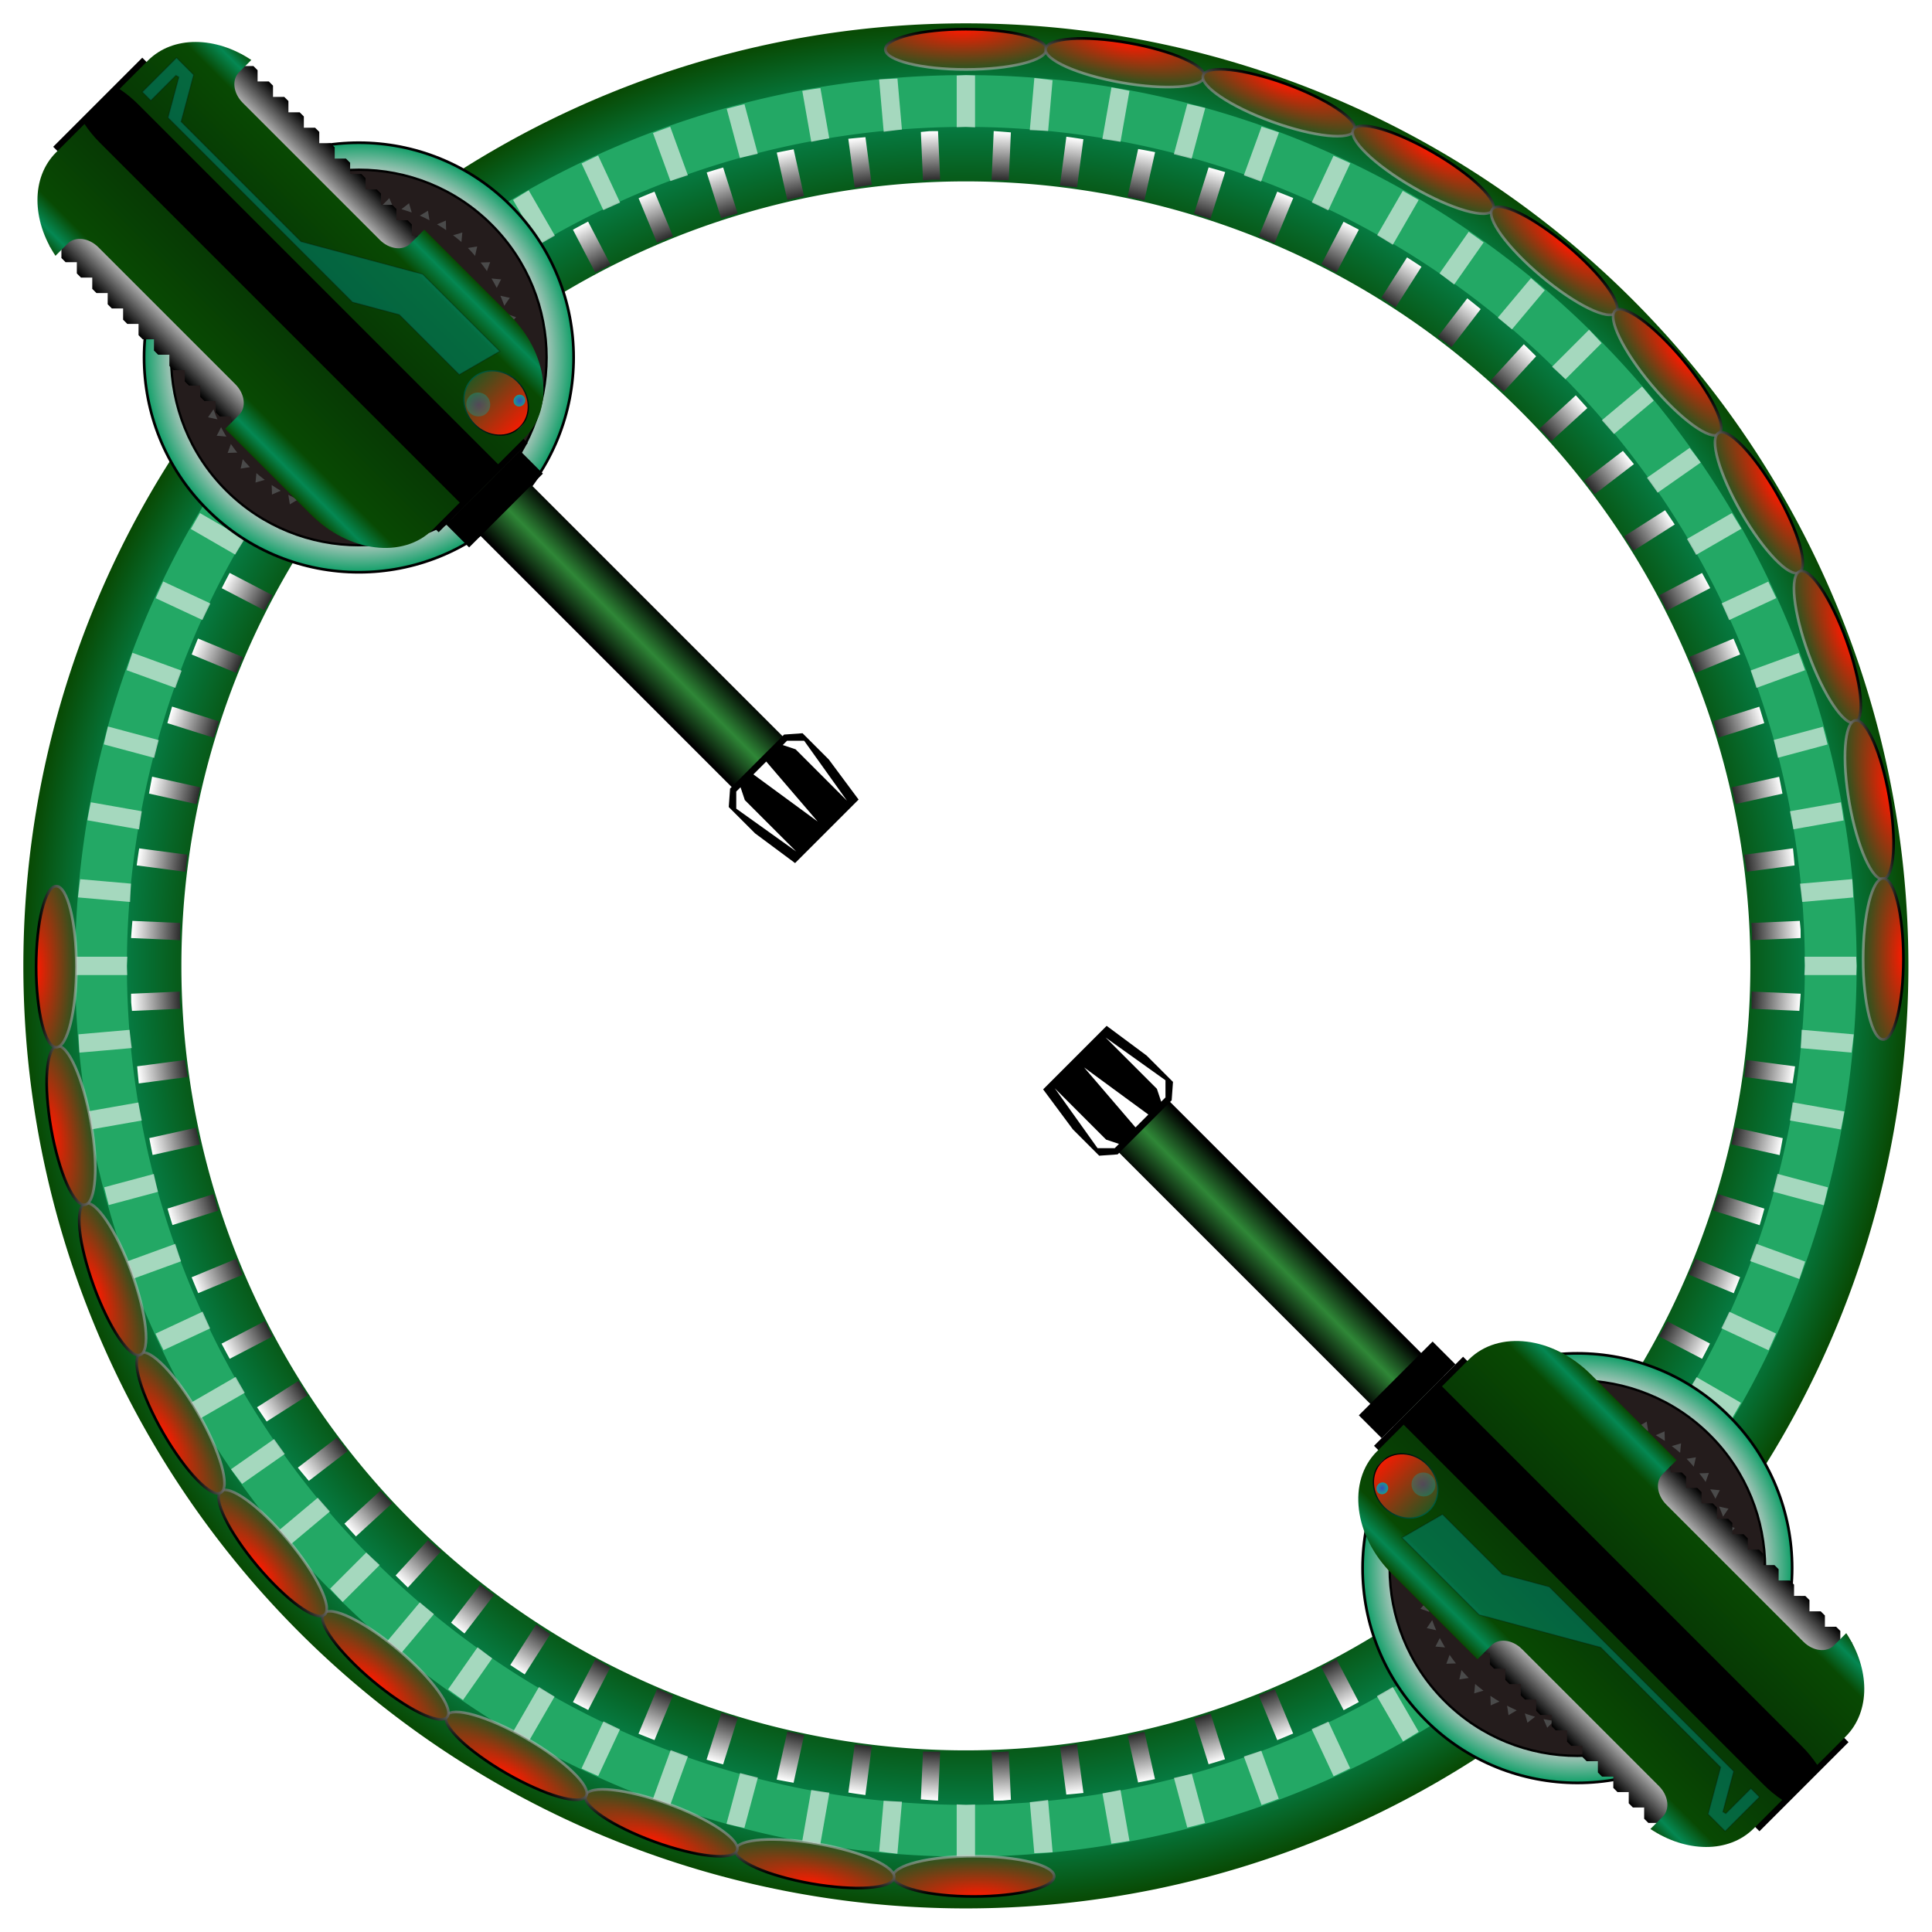 <?xml version="1.0" encoding="UTF-8" standalone="no"?>
<!-- Created with Inkscape (http://www.inkscape.org/) -->

<svg
   xmlns:dc="http://purl.org/dc/elements/1.1/"
   xmlns:cc="http://creativecommons.org/ns#"
   xmlns:rdf="http://www.w3.org/1999/02/22-rdf-syntax-ns#"
   xmlns:svg="http://www.w3.org/2000/svg"
   xmlns="http://www.w3.org/2000/svg"
   xmlns:xlink="http://www.w3.org/1999/xlink"
   xmlns:sodipodi="http://sodipodi.sourceforge.net/DTD/sodipodi-0.dtd"
   xmlns:inkscape="http://www.inkscape.org/namespaces/inkscape"
   width="450mm"
   height="450mm"
   viewBox="0 0 1594.488 1594.488"
   id="svg2"
   version="1.1"
   inkscape:version="0.91 r13725"
   sodipodi:docname="enemigo10.svg"
   inkscape:export-filename="C:\Users\pc\Desktop\g4860.png"
   inkscape:export-xdpi="40.639999"
   inkscape:export-ydpi="40.639999">
  <defs
     id="defs4">
    <linearGradient
       inkscape:collect="always"
       id="linearGradient4822">
      <stop
         style="stop-color:#2253d3;stop-opacity:1"
         offset="0"
         id="stop4824" />
      <stop
         style="stop-color:#00aaa9;stop-opacity:1"
         offset="1"
         id="stop4826" />
    </linearGradient>
    <linearGradient
       inkscape:collect="always"
       id="linearGradient4739">
      <stop
         style="stop-color:#000000;stop-opacity:1;"
         offset="0"
         id="stop4741" />
      <stop
         id="stop4747"
         offset="0.5"
         style="stop-color:#2f8737;stop-opacity:1" />
      <stop
         style="stop-color:#000000;stop-opacity:1"
         offset="1"
         id="stop4743" />
    </linearGradient>
    <linearGradient
       inkscape:collect="always"
       id="linearGradient4610">
      <stop
         style="stop-color:#000000;stop-opacity:1"
         offset="0"
         id="stop4612" />
      <stop
         id="stop4618"
         offset="0.833"
         style="stop-color:#d0d0d0;stop-opacity:1" />
      <stop
         style="stop-color:#099d64;stop-opacity:1"
         offset="1"
         id="stop4614" />
    </linearGradient>
    <linearGradient
       inkscape:collect="always"
       id="linearGradient4331">
      <stop
         style="stop-color:#ff1900;stop-opacity:1"
         offset="0"
         id="stop4333" />
      <stop
         style="stop-color:#065f24;stop-opacity:1"
         offset="1"
         id="stop4335" />
    </linearGradient>
    <linearGradient
       inkscape:collect="always"
       id="linearGradient4321">
      <stop
         style="stop-color:#000000;stop-opacity:1"
         offset="0"
         id="stop4323" />
      <stop
         style="stop-color:#cacaca;stop-opacity:0.539"
         offset="1"
         id="stop4325" />
    </linearGradient>
    <linearGradient
       inkscape:collect="always"
       id="linearGradient4254">
      <stop
         style="stop-color:#005b41;stop-opacity:1;"
         offset="0"
         id="stop4256" />
      <stop
         id="stop4262"
         offset="0.93"
         style="stop-color:#000000;stop-opacity:1" />
      <stop
         style="stop-color:#ffffff;stop-opacity:1"
         offset="1"
         id="stop4258" />
    </linearGradient>
    <linearGradient
       inkscape:collect="always"
       id="linearGradient4147">
      <stop
         style="stop-color:#062a05;stop-opacity:1"
         offset="0"
         id="stop4149" />
      <stop
         id="stop4157"
         offset="0.802"
         style="stop-color:#084903;stop-opacity:1" />
      <stop
         id="stop4155"
         offset="0.916"
         style="stop-color:#058853;stop-opacity:1" />
      <stop
         style="stop-color:#084903;stop-opacity:1"
         offset="1"
         id="stop4151" />
    </linearGradient>
    <radialGradient
       inkscape:collect="always"
       xlink:href="#linearGradient4147"
       id="radialGradient4153"
       cx="797.244"
       cy="797.244"
       fx="797.244"
       fy="797.244"
       r="702.051"
       gradientUnits="userSpaceOnUse"
       gradientTransform="translate(-3.5011811e-5,-542.126)" />
    <radialGradient
       inkscape:collect="always"
       xlink:href="#linearGradient4254"
       id="radialGradient4260"
       cx="797.244"
       cy="255.118"
       fx="797.244"
       fy="255.118"
       r="626.94"
       gradientTransform="matrix(0.992,0,0,0.992,6.531,2.09)"
       gradientUnits="userSpaceOnUse" />
    <linearGradient
       inkscape:collect="always"
       xlink:href="#linearGradient4321"
       id="linearGradient4329"
       x1="900"
       y1="-432.638"
       x2="900"
       y2="-402.638"
       gradientUnits="userSpaceOnUse"
       gradientTransform="translate(-90.739,-8)" />
    <radialGradient
       inkscape:collect="always"
       xlink:href="#linearGradient4331"
       id="radialGradient4337"
       cx="885.739"
       cy="-476.945"
       fx="885.739"
       fy="-476.945"
       r="61"
       gradientTransform="matrix(1.803,1.7605213e-6,-5.6016566e-7,0.574,-802.233,-168.983)"
       gradientUnits="userSpaceOnUse" />
    <radialGradient
       inkscape:collect="always"
       xlink:href="#linearGradient4331"
       id="radialGradient4341"
       gradientUnits="userSpaceOnUse"
       gradientTransform="matrix(1.803,1.7605213e-6,-5.6016566e-7,0.574,-770.483,-311.767)"
       cx="885.739"
       cy="-476.945"
       fx="885.739"
       fy="-476.945"
       r="61" />
    <linearGradient
       inkscape:collect="always"
       xlink:href="#linearGradient4321"
       id="linearGradient4343"
       gradientUnits="userSpaceOnUse"
       gradientTransform="translate(-58.988,-150.784)"
       x1="900"
       y1="-432.638"
       x2="900"
       y2="-402.638" />
    <radialGradient
       inkscape:collect="always"
       xlink:href="#linearGradient4331"
       id="radialGradient4347"
       gradientUnits="userSpaceOnUse"
       gradientTransform="matrix(1.803,1.7605213e-6,-5.6016566e-7,0.574,-764.01,-457.895)"
       cx="885.739"
       cy="-476.945"
       fx="885.739"
       fy="-476.945"
       r="61" />
    <linearGradient
       inkscape:collect="always"
       xlink:href="#linearGradient4321"
       id="linearGradient4349"
       gradientUnits="userSpaceOnUse"
       gradientTransform="translate(-52.515,-296.912)"
       x1="900"
       y1="-432.638"
       x2="900"
       y2="-402.638" />
    <radialGradient
       inkscape:collect="always"
       xlink:href="#linearGradient4331"
       id="radialGradient4353"
       gradientUnits="userSpaceOnUse"
       gradientTransform="matrix(1.803,1.7605213e-6,-5.6016566e-7,0.574,-783.01,-602.927)"
       cx="885.739"
       cy="-476.945"
       fx="885.739"
       fy="-476.945"
       r="61" />
    <linearGradient
       inkscape:collect="always"
       xlink:href="#linearGradient4321"
       id="linearGradient4355"
       gradientUnits="userSpaceOnUse"
       gradientTransform="translate(-71.515,-441.945)"
       x1="900"
       y1="-432.638"
       x2="900"
       y2="-402.638" />
    <radialGradient
       inkscape:collect="always"
       xlink:href="#linearGradient4331"
       id="radialGradient4359"
       gradientUnits="userSpaceOnUse"
       gradientTransform="matrix(1.803,1.7605213e-6,-5.6016566e-7,0.574,-826.905,-742.457)"
       cx="885.739"
       cy="-476.945"
       fx="885.739"
       fy="-476.945"
       r="61" />
    <linearGradient
       inkscape:collect="always"
       xlink:href="#linearGradient4321"
       id="linearGradient4361"
       gradientUnits="userSpaceOnUse"
       gradientTransform="translate(-115.41,-581.474)"
       x1="900"
       y1="-432.638"
       x2="900"
       y2="-402.638" />
    <radialGradient
       inkscape:collect="always"
       xlink:href="#linearGradient4331"
       id="radialGradient4365"
       gradientUnits="userSpaceOnUse"
       gradientTransform="matrix(1.803,1.7605213e-6,-5.6016566e-7,0.574,-894.363,-872.244)"
       cx="885.739"
       cy="-476.945"
       fx="885.739"
       fy="-476.945"
       r="61" />
    <linearGradient
       inkscape:collect="always"
       xlink:href="#linearGradient4321"
       id="linearGradient4367"
       gradientUnits="userSpaceOnUse"
       gradientTransform="translate(-182.868,-711.262)"
       x1="900"
       y1="-432.638"
       x2="900"
       y2="-402.638" />
    <radialGradient
       inkscape:collect="always"
       xlink:href="#linearGradient4331"
       id="radialGradient4371"
       gradientUnits="userSpaceOnUse"
       gradientTransform="matrix(1.803,1.7605213e-6,-5.6016566e-7,0.574,-983.333,-988.346)"
       cx="885.739"
       cy="-476.945"
       fx="885.739"
       fy="-476.945"
       r="61" />
    <linearGradient
       inkscape:collect="always"
       xlink:href="#linearGradient4321"
       id="linearGradient4373"
       gradientUnits="userSpaceOnUse"
       gradientTransform="translate(-271.838,-827.364)"
       x1="900"
       y1="-432.638"
       x2="900"
       y2="-402.638" />
    <radialGradient
       inkscape:collect="always"
       xlink:href="#linearGradient4331"
       id="radialGradient4377"
       gradientUnits="userSpaceOnUse"
       gradientTransform="matrix(1.803,1.7605213e-6,-5.6016566e-7,0.574,-1091.113,-1087.235)"
       cx="885.739"
       cy="-476.945"
       fx="885.739"
       fy="-476.945"
       r="61" />
    <linearGradient
       inkscape:collect="always"
       xlink:href="#linearGradient4321"
       id="linearGradient4379"
       gradientUnits="userSpaceOnUse"
       gradientTransform="translate(-379.618,-926.252)"
       x1="900"
       y1="-432.638"
       x2="900"
       y2="-402.638" />
    <radialGradient
       inkscape:collect="always"
       xlink:href="#linearGradient4331"
       id="radialGradient4383"
       gradientUnits="userSpaceOnUse"
       gradientTransform="matrix(1.803,1.7605213e-6,-5.6016566e-7,0.574,-1214.427,-1165.905)"
       cx="885.739"
       cy="-476.945"
       fx="885.739"
       fy="-476.945"
       r="61" />
    <linearGradient
       inkscape:collect="always"
       xlink:href="#linearGradient4321"
       id="linearGradient4385"
       gradientUnits="userSpaceOnUse"
       gradientTransform="translate(-502.932,-1004.922)"
       x1="900"
       y1="-432.638"
       x2="900"
       y2="-402.638" />
    <radialGradient
       inkscape:collect="always"
       xlink:href="#linearGradient4331"
       id="radialGradient4389"
       gradientUnits="userSpaceOnUse"
       gradientTransform="matrix(1.803,1.7605213e-6,-5.6016566e-7,0.574,-1349.528,-1221.967)"
       cx="885.739"
       cy="-476.945"
       fx="885.739"
       fy="-476.945"
       r="61" />
    <linearGradient
       inkscape:collect="always"
       xlink:href="#linearGradient4321"
       id="linearGradient4391"
       gradientUnits="userSpaceOnUse"
       gradientTransform="translate(-638.033,-1060.984)"
       x1="900"
       y1="-432.638"
       x2="900"
       y2="-402.638" />
    <radialGradient
       inkscape:collect="always"
       xlink:href="#linearGradient4331"
       id="radialGradient4443"
       gradientUnits="userSpaceOnUse"
       gradientTransform="matrix(1.803,1.7605213e-6,-5.6016566e-7,0.574,-2402.512,-674.672)"
       cx="885.739"
       cy="-476.945"
       fx="885.739"
       fy="-476.945"
       r="61" />
    <linearGradient
       inkscape:collect="always"
       xlink:href="#linearGradient4321"
       id="linearGradient4445"
       gradientUnits="userSpaceOnUse"
       gradientTransform="translate(-1691.018,-513.689)"
       x1="900"
       y1="-432.638"
       x2="900"
       y2="-402.638" />
    <radialGradient
       inkscape:collect="always"
       xlink:href="#linearGradient4331"
       id="radialGradient4449"
       gradientUnits="userSpaceOnUse"
       gradientTransform="matrix(1.803,1.7605213e-6,-5.6016566e-7,0.574,-2434.263,-531.888)"
       cx="885.739"
       cy="-476.945"
       fx="885.739"
       fy="-476.945"
       r="61" />
    <linearGradient
       inkscape:collect="always"
       xlink:href="#linearGradient4321"
       id="linearGradient4451"
       gradientUnits="userSpaceOnUse"
       gradientTransform="translate(-1722.768,-370.905)"
       x1="900"
       y1="-432.638"
       x2="900"
       y2="-402.638" />
    <radialGradient
       inkscape:collect="always"
       xlink:href="#linearGradient4331"
       id="radialGradient4455"
       gradientUnits="userSpaceOnUse"
       gradientTransform="matrix(1.803,1.7605213e-6,-5.6016566e-7,0.574,-2440.736,-385.76)"
       cx="885.739"
       cy="-476.945"
       fx="885.739"
       fy="-476.945"
       r="61" />
    <linearGradient
       inkscape:collect="always"
       xlink:href="#linearGradient4321"
       id="linearGradient4457"
       gradientUnits="userSpaceOnUse"
       gradientTransform="translate(-1729.241,-224.777)"
       x1="900"
       y1="-432.638"
       x2="900"
       y2="-402.638" />
    <radialGradient
       inkscape:collect="always"
       xlink:href="#linearGradient4331"
       id="radialGradient4461"
       gradientUnits="userSpaceOnUse"
       gradientTransform="matrix(1.803,1.7605213e-6,-5.6016566e-7,0.574,-2421.736,-240.727)"
       cx="885.739"
       cy="-476.945"
       fx="885.739"
       fy="-476.945"
       r="61" />
    <linearGradient
       inkscape:collect="always"
       xlink:href="#linearGradient4321"
       id="linearGradient4463"
       gradientUnits="userSpaceOnUse"
       gradientTransform="translate(-1710.242,-79.745)"
       x1="900"
       y1="-432.638"
       x2="900"
       y2="-402.638" />
    <radialGradient
       inkscape:collect="always"
       xlink:href="#linearGradient4331"
       id="radialGradient4467"
       gradientUnits="userSpaceOnUse"
       gradientTransform="matrix(1.803,1.7605213e-6,-5.6016566e-7,0.574,-2377.841,-101.198)"
       cx="885.739"
       cy="-476.945"
       fx="885.739"
       fy="-476.945"
       r="61" />
    <linearGradient
       inkscape:collect="always"
       xlink:href="#linearGradient4321"
       id="linearGradient4469"
       gradientUnits="userSpaceOnUse"
       gradientTransform="translate(-1666.346,59.785)"
       x1="900"
       y1="-432.638"
       x2="900"
       y2="-402.638" />
    <radialGradient
       inkscape:collect="always"
       xlink:href="#linearGradient4331"
       id="radialGradient4473"
       gradientUnits="userSpaceOnUse"
       gradientTransform="matrix(1.803,1.7605213e-6,-5.6016566e-7,0.574,-2310.383,28.59)"
       cx="885.739"
       cy="-476.945"
       fx="885.739"
       fy="-476.945"
       r="61" />
    <linearGradient
       inkscape:collect="always"
       xlink:href="#linearGradient4321"
       id="linearGradient4475"
       gradientUnits="userSpaceOnUse"
       gradientTransform="translate(-1598.888,189.572)"
       x1="900"
       y1="-432.638"
       x2="900"
       y2="-402.638" />
    <radialGradient
       inkscape:collect="always"
       xlink:href="#linearGradient4331"
       id="radialGradient4479"
       gradientUnits="userSpaceOnUse"
       gradientTransform="matrix(1.803,1.7605213e-6,-5.6016566e-7,0.574,-2221.413,144.692)"
       cx="885.739"
       cy="-476.945"
       fx="885.739"
       fy="-476.945"
       r="61" />
    <linearGradient
       inkscape:collect="always"
       xlink:href="#linearGradient4321"
       id="linearGradient4481"
       gradientUnits="userSpaceOnUse"
       gradientTransform="translate(-1509.918,305.674)"
       x1="900"
       y1="-432.638"
       x2="900"
       y2="-402.638" />
    <radialGradient
       inkscape:collect="always"
       xlink:href="#linearGradient4331"
       id="radialGradient4485"
       gradientUnits="userSpaceOnUse"
       gradientTransform="matrix(1.803,1.7605213e-6,-5.6016566e-7,0.574,-2113.633,243.58)"
       cx="885.739"
       cy="-476.945"
       fx="885.739"
       fy="-476.945"
       r="61" />
    <linearGradient
       inkscape:collect="always"
       xlink:href="#linearGradient4321"
       id="linearGradient4487"
       gradientUnits="userSpaceOnUse"
       gradientTransform="translate(-1402.138,404.563)"
       x1="900"
       y1="-432.638"
       x2="900"
       y2="-402.638" />
    <radialGradient
       inkscape:collect="always"
       xlink:href="#linearGradient4331"
       id="radialGradient4491"
       gradientUnits="userSpaceOnUse"
       gradientTransform="matrix(1.803,1.7605213e-6,-5.6016566e-7,0.574,-1990.319,322.25)"
       cx="885.739"
       cy="-476.945"
       fx="885.739"
       fy="-476.945"
       r="61" />
    <linearGradient
       inkscape:collect="always"
       xlink:href="#linearGradient4321"
       id="linearGradient4493"
       gradientUnits="userSpaceOnUse"
       gradientTransform="translate(-1278.824,483.233)"
       x1="900"
       y1="-432.638"
       x2="900"
       y2="-402.638" />
    <radialGradient
       inkscape:collect="always"
       xlink:href="#linearGradient4331"
       id="radialGradient4497"
       gradientUnits="userSpaceOnUse"
       gradientTransform="matrix(1.803,1.7605213e-6,-5.6016566e-7,0.574,-1855.217,378.312)"
       cx="885.739"
       cy="-476.945"
       fx="885.739"
       fy="-476.945"
       r="61" />
    <linearGradient
       inkscape:collect="always"
       xlink:href="#linearGradient4321"
       id="linearGradient4499"
       gradientUnits="userSpaceOnUse"
       gradientTransform="translate(-1143.723,539.295)"
       x1="900"
       y1="-432.638"
       x2="900"
       y2="-402.638" />
    <radialGradient
       inkscape:collect="always"
       xlink:href="#linearGradient4610"
       id="radialGradient4616"
       cx="0.719"
       cy="487.388"
       fx="0.719"
       fy="487.388"
       r="161"
       gradientUnits="userSpaceOnUse" />
    <radialGradient
       inkscape:collect="always"
       xlink:href="#linearGradient4610"
       id="radialGradient4622"
       gradientUnits="userSpaceOnUse"
       cx="0.719"
       cy="487.388"
       fx="0.719"
       fy="487.388"
       r="161"
       gradientTransform="translate(4.152,1279.625)" />
    <linearGradient
       inkscape:collect="always"
       xlink:href="#linearGradient4147"
       id="linearGradient4709"
       x1="580"
       y1="292.362"
       x2="580"
       y2="92.362"
       gradientUnits="userSpaceOnUse"
       gradientTransform="matrix(1,0,0,0.782,0,84.849)" />
    <linearGradient
       inkscape:collect="always"
       xlink:href="#linearGradient4147"
       id="linearGradient4716"
       gradientUnits="userSpaceOnUse"
       gradientTransform="matrix(1,0,0,-0.782,0,461.843)"
       x1="580"
       y1="292.362"
       x2="580"
       y2="92.362" />
    <linearGradient
       inkscape:collect="always"
       xlink:href="#linearGradient4739"
       id="linearGradient4745"
       x1="-980"
       y1="272.362"
       x2="-980"
       y2="212.362"
       gradientUnits="userSpaceOnUse" />
    <linearGradient
       inkscape:collect="always"
       xlink:href="#linearGradient4610"
       id="linearGradient4800"
       x1="540"
       y1="132.362"
       x2="540"
       y2="172.362"
       gradientUnits="userSpaceOnUse" />
    <linearGradient
       inkscape:collect="always"
       xlink:href="#linearGradient4610"
       id="linearGradient4804"
       gradientUnits="userSpaceOnUse"
       x1="540"
       y1="132.362"
       x2="540"
       y2="172.362"
       gradientTransform="matrix(1,0,0,-1,3.7000001e-6,488.837)" />
    <linearGradient
       inkscape:collect="always"
       xlink:href="#linearGradient4331"
       id="linearGradient4818"
       x1="800"
       y1="172.362"
       x2="730"
       y2="172.362"
       gradientUnits="userSpaceOnUse" />
    <radialGradient
       inkscape:collect="always"
       xlink:href="#linearGradient4822"
       id="radialGradient4828"
       cx="780"
       cy="172.362"
       fx="780"
       fy="172.362"
       r="5"
       gradientUnits="userSpaceOnUse"
       gradientTransform="matrix(0.947,0,0,1,41.827,0)" />
    <radialGradient
       inkscape:collect="always"
       xlink:href="#linearGradient4822"
       id="radialGradient4832"
       gradientUnits="userSpaceOnUse"
       gradientTransform="matrix(1.995,0,0,1.959,-797.282,-139.024)"
       cx="780"
       cy="172.362"
       fx="780"
       fy="172.362"
       r="5" />
    <linearGradient
       inkscape:collect="always"
       xlink:href="#linearGradient4254"
       id="linearGradient4840"
       x1="739.5"
       y1="187.362"
       x2="800"
       y2="187.362"
       gradientUnits="userSpaceOnUse" />
    <linearGradient
       inkscape:collect="always"
       xlink:href="#linearGradient4610"
       id="linearGradient4890"
       gradientUnits="userSpaceOnUse"
       gradientTransform="matrix(1,0,0,-1,3.7000001e-6,488.837)"
       x1="540"
       y1="132.362"
       x2="540"
       y2="172.362" />
    <linearGradient
       inkscape:collect="always"
       xlink:href="#linearGradient4610"
       id="linearGradient4892"
       gradientUnits="userSpaceOnUse"
       x1="540"
       y1="132.362"
       x2="540"
       y2="172.362" />
    <linearGradient
       inkscape:collect="always"
       xlink:href="#linearGradient4739"
       id="linearGradient4894"
       gradientUnits="userSpaceOnUse"
       x1="-980"
       y1="272.362"
       x2="-980"
       y2="212.362" />
    <linearGradient
       inkscape:collect="always"
       xlink:href="#linearGradient4147"
       id="linearGradient4896"
       gradientUnits="userSpaceOnUse"
       gradientTransform="matrix(1,0,0,0.782,0,84.849)"
       x1="580"
       y1="292.362"
       x2="580"
       y2="92.362" />
    <linearGradient
       inkscape:collect="always"
       xlink:href="#linearGradient4147"
       id="linearGradient4898"
       gradientUnits="userSpaceOnUse"
       gradientTransform="matrix(1,0,0,-0.782,0,461.843)"
       x1="580"
       y1="292.362"
       x2="580"
       y2="92.362" />
    <linearGradient
       inkscape:collect="always"
       xlink:href="#linearGradient4331"
       id="linearGradient4900"
       gradientUnits="userSpaceOnUse"
       x1="800"
       y1="172.362"
       x2="730"
       y2="172.362" />
    <linearGradient
       inkscape:collect="always"
       xlink:href="#linearGradient4254"
       id="linearGradient4902"
       gradientUnits="userSpaceOnUse"
       x1="739.5"
       y1="187.362"
       x2="800"
       y2="187.362" />
    <radialGradient
       inkscape:collect="always"
       xlink:href="#linearGradient4822"
       id="radialGradient4904"
       gradientUnits="userSpaceOnUse"
       gradientTransform="matrix(0.947,0,0,1,41.827,0)"
       cx="780"
       cy="172.362"
       fx="780"
       fy="172.362"
       r="5" />
    <radialGradient
       inkscape:collect="always"
       xlink:href="#linearGradient4822"
       id="radialGradient4906"
       gradientUnits="userSpaceOnUse"
       gradientTransform="matrix(1.995,0,0,1.959,-797.282,-139.024)"
       cx="780"
       cy="172.362"
       fx="780"
       fy="172.362"
       r="5" />
  </defs>
  <sodipodi:namedview
     id="base"
     pagecolor="#ffffff"
     bordercolor="#666666"
     borderopacity="1.0"
     inkscape:pageopacity="0.0"
     inkscape:pageshadow="2"
     inkscape:zoom="0.23147972"
     inkscape:cx="632.10078"
     inkscape:cy="755.53553"
     inkscape:document-units="px"
     inkscape:current-layer="layer1"
     showgrid="true"
     height="450mm"
     inkscape:window-width="1360"
     inkscape:window-height="716"
     inkscape:window-x="-8"
     inkscape:window-y="-8"
     inkscape:window-maximized="1">
    <inkscape:grid
       type="xygrid"
       id="grid4133" />
  </sodipodi:namedview>
  <g
     inkscape:groupmode="layer"
     id="layer2"
     inkscape:label="bases"
     style="display:inline"
     sodipodi:insensitive="true">
    <g
       id="g4660"
       transform="matrix(1.108,0,0,1.108,-86.204,-86.204)">
      <path
         id="path4142"
         d="M 797.244,-446.933 A 702.051,702.051 0 0 0 95.193,255.118 702.051,702.051 0 0 0 797.244,957.169 702.051,702.051 0 0 0 1499.295,255.118 702.051,702.051 0 0 0 797.244,-446.933 Z m 0,117.717 A 584.333,584.333 0 0 1 1381.576,255.118 584.333,584.333 0 0 1 797.244,839.45 584.333,584.333 0 0 1 212.91,255.118 584.333,584.333 0 0 1 797.244,-329.216 Z"
         style="opacity:1;fill:url(#radialGradient4153);fill-opacity:1;fill-rule:evenodd;stroke:none;stroke-width:6;stroke-linecap:round;stroke-linejoin:round;stroke-miterlimit:4;stroke-dasharray:none;stroke-dashoffset:0;stroke-opacity:1"
         inkscape:connector-curvature="0"
         transform="translate(0,542.126)" />
      <path
         inkscape:connector-curvature="0"
         id="path4135"
         d="M 797.244,-408.378 A 663.495,663.495 0 0 0 133.748,255.118 663.495,663.495 0 0 0 797.244,918.614 663.495,663.495 0 0 0 1460.74,255.118 663.495,663.495 0 0 0 797.244,-408.378 Z m 0,38.581 A 624.914,624.914 0 0 1 1422.159,255.118 624.914,624.914 0 0 1 797.244,880.033 624.914,624.914 0 0 1 172.329,255.118 624.914,624.914 0 0 1 797.244,-369.796 Z"
         style="opacity:1;fill:#23a865;fill-opacity:1;fill-rule:evenodd;stroke:none;stroke-width:6;stroke-linecap:round;stroke-linejoin:round;stroke-miterlimit:4;stroke-dasharray:none;stroke-dashoffset:0;stroke-opacity:1"
         transform="translate(0,542.126)" />
      <path
         inkscape:connector-curvature="0"
         id="rect4162"
         d="m 797.244,133.748 a 663.495,663.495 0 0 0 -6.832,0.342 l 0,38.482 a 624.914,624.914 0 0 1 6.832,-0.242 624.914,624.914 0 0 1 6.832,0.342 l 0,-38.682 a 663.495,663.495 0 0 0 -6.832,-0.242 z m 51.002,2.156 -3.395,38.807 a 624.914,624.914 0 0 1 13.654,0.684 l 3.311,-37.844 a 663.495,663.495 0 0 0 -13.57,-1.646 z m -101.969,0.395 a 663.495,663.495 0 0 0 -13.656,0.684 l 3.41,38.977 a 624.914,624.914 0 0 1 13.572,-1.646 l -3.326,-38.014 z m 159.412,6.578 -6.789,38.508 a 624.914,624.914 0 0 1 13.512,2.043 l 6.699,-37.984 a 663.495,663.495 0 0 0 -13.422,-2.566 z m -216.795,0.551 a 663.495,663.495 0 0 0 -13.512,2.043 l 6.693,37.961 A 624.914,624.914 0 0 1 695.5,180.879 l -6.605,-37.451 z m 273.332,11.693 -10.055,37.523 a 624.914,624.914 0 0 1 13.24,3.381 l 10.137,-37.826 a 663.495,663.495 0 0 0 -13.322,-3.078 z m -329.885,0.301 a 663.495,663.495 0 0 0 -13.24,3.381 l 9.828,36.684 a 624.914,624.914 0 0 1 13.312,-3.113 l -9.9,-36.951 z m 385.152,16.715 -13.201,36.271 a 624.914,624.914 0 0 1 12.836,4.686 l 13.338,-36.646 a 663.495,663.495 0 0 0 -12.973,-4.311 z m -440.478,0.062 a 663.495,663.495 0 0 0 -12.836,4.684 l 13.025,35.787 a 624.914,624.914 0 0 1 12.973,-4.309 l -13.162,-36.162 z m -53.701,21.436 a 663.495,663.495 0 0 0 -12.305,5.945 l 16.195,34.73 a 624.914,624.914 0 0 1 12.473,-5.582 l -16.363,-35.094 z m 547.781,0.164 -16.211,34.764 a 624.914,624.914 0 0 1 12.307,5.943 l 16.379,-35.123 a 663.495,663.495 0 0 0 -12.475,-5.584 z m -599.475,25.787 a 663.495,663.495 0 0 0 -11.652,7.143 L 479.25,260.127 a 624.914,624.914 0 0 1 11.852,-6.799 l -19.48,-33.742 z m 651.031,0.369 -19.061,33.014 a 624.914,624.914 0 0 1 11.654,7.145 l 19.258,-33.357 a 663.495,663.495 0 0 0 -11.852,-6.801 z m -700.348,29.91 a 663.495,663.495 0 0 0 -10.887,8.275 l 22.262,31.793 a 624.914,624.914 0 0 1 11.115,-7.949 l -22.49,-32.119 z m 749.49,0.553 -21.734,31.041 a 624.914,624.914 0 0 1 10.891,8.271 l 21.961,-31.363 a 663.495,663.495 0 0 0 -11.117,-7.949 z m -795.555,34.465 a 663.495,663.495 0 0 0 -10.529,8.709 l 25.111,29.926 a 624.914,624.914 0 0 1 10.268,-9.02 l -24.85,-29.615 z m 841.934,0.088 -24.725,29.467 a 624.914,624.914 0 0 1 10.525,8.713 l 24.467,-29.158 a 663.495,663.495 0 0 0 -10.268,-9.021 z m 43.279,38.402 -27.605,27.605 a 624.914,624.914 0 0 1 10.004,9.32 l 26.922,-26.922 a 663.495,663.495 0 0 0 -9.32,-10.004 z m -928.076,0.342 a 663.495,663.495 0 0 0 -10.004,9.32 l 27.605,27.605 a 624.914,624.914 0 0 1 9.318,-10.006 l -26.92,-26.92 z m 967.52,41.996 -29.926,25.111 a 624.914,624.914 0 0 1 9.02,10.268 l 29.615,-24.85 a 663.495,663.495 0 0 0 -8.709,-10.529 z m -1006.904,0.336 a 663.495,663.495 0 0 0 -9.021,10.268 l 29.467,24.725 a 624.914,624.914 0 0 1 8.713,-10.525 l -29.158,-24.467 z m 1042.356,45.371 -31.793,22.262 a 624.914,624.914 0 0 1 7.949,11.115 l 32.119,-22.49 a 663.495,663.495 0 0 0 -8.275,-10.887 z m -1077.981,0.158 a 663.495,663.495 0 0 0 -7.949,11.117 l 31.041,21.734 a 624.914,624.914 0 0 1 8.271,-10.891 L 258.367,411.576 Z M 1367.76,459.969 1334.363,479.25 a 624.914,624.914 0 0 1 6.799,11.854 l 33.742,-19.482 a 663.495,663.495 0 0 0 -7.144,-11.652 z m -1141.004,0.014 a 663.495,663.495 0 0 0 -6.799,11.852 l 33.012,19.061 a 624.914,624.914 0 0 1 7.145,-11.652 L 226.756,459.982 Z M 199.383,510.918 a 663.495,663.495 0 0 0 -5.582,12.473 l 34.762,16.211 a 624.914,624.914 0 0 1 5.943,-12.305 L 199.383,510.918 Z m 1195.525,0.092 -34.73,16.195 a 624.914,624.914 0 0 1 5.584,12.475 l 35.092,-16.363 a 663.495,663.495 0 0 0 -5.945,-12.307 z M 176.447,564.021 a 663.495,663.495 0 0 0 -4.311,12.973 l 36.271,13.201 a 624.914,624.914 0 0 1 4.686,-12.836 l -36.646,-13.338 z m 1241.158,0.158 -35.787,13.025 a 624.914,624.914 0 0 1 4.309,12.973 l 36.162,-13.162 a 663.495,663.495 0 0 0 -4.684,-12.836 z M 158.199,618.939 a 663.495,663.495 0 0 0 -3.078,13.322 l 37.523,10.055 a 624.914,624.914 0 0 1 3.381,-13.24 l -37.826,-10.137 z m 1277.486,0.162 -36.684,9.828 a 624.914,624.914 0 0 1 3.113,13.312 l 36.951,-9.9 a 663.495,663.495 0 0 0 -3.381,-13.24 z M 145.443,675.377 a 663.495,663.495 0 0 0 -2.566,13.422 l 38.508,6.789 a 624.914,624.914 0 0 1 2.043,-13.514 l -37.984,-6.697 z m 1303.574,0.006 -37.961,6.693 a 624.914,624.914 0 0 1 2.553,13.424 l 37.451,-6.605 a 663.495,663.495 0 0 0 -2.043,-13.512 z m 8.488,57.238 -38.977,3.41 a 624.914,624.914 0 0 1 1.647,13.572 l 38.014,-3.326 a 663.495,663.495 0 0 0 -0.684,-13.656 z m -1319.955,0.051 a 663.495,663.495 0 0 0 -1.646,13.57 l 38.807,3.396 a 624.914,624.914 0 0 1 0.684,-13.656 l -37.844,-3.311 z m -3.561,57.74 a 663.495,663.495 0 0 0 -0.242,6.832 663.495,663.495 0 0 0 0.342,6.832 l 38.482,0 a 624.914,624.914 0 0 1 -0.242,-6.832 624.914,624.914 0 0 1 0.342,-6.832 l -38.682,0 z m 1287.926,0 a 624.914,624.914 0 0 1 0.242,6.832 624.914,624.914 0 0 1 -0.342,6.832 l 38.682,0 a 663.495,663.495 0 0 0 0.242,-6.832 663.495,663.495 0 0 0 -0.342,-6.832 l -38.482,0 z m -2.139,54.438 a 624.914,624.914 0 0 1 -0.683,13.656 l 37.844,3.311 a 663.495,663.495 0 0 0 1.647,-13.57 l -38.807,-3.396 z m -1245.465,0.035 -38.014,3.326 a 663.495,663.495 0 0 0 0.684,13.656 l 38.977,-3.41 a 624.914,624.914 0 0 1 -1.646,-13.572 z m 1238.789,54.016 a 624.914,624.914 0 0 1 -2.043,13.512 l 37.986,6.699 a 663.495,663.495 0 0 0 2.566,-13.422 l -38.51,-6.789 z m -1232.223,0.088 -37.451,6.605 a 663.495,663.495 0 0 0 2.043,13.512 l 37.961,-6.693 a 624.914,624.914 0 0 1 -2.553,-13.424 z m 1220.965,53.184 a 624.914,624.914 0 0 1 -3.381,13.242 l 37.824,10.135 a 663.495,663.495 0 0 0 3.08,-13.322 l -37.523,-10.055 z m -1209.471,0.072 -36.951,9.902 a 663.495,663.495 0 0 0 3.381,13.24 l 36.684,-9.828 a 624.914,624.914 0 0 1 -3.113,-13.314 z M 1386.08,1004.293 a 624.914,624.914 0 0 1 -4.686,12.836 l 36.647,13.338 a 663.495,663.495 0 0 0 4.311,-12.973 l -36.272,-13.201 z m -1177.719,0.018 -36.162,13.162 a 663.495,663.495 0 0 0 4.684,12.836 l 35.787,-13.025 a 624.914,624.914 0 0 1 -4.309,-12.973 z m 20.367,50.5 -35.092,16.363 a 663.495,663.495 0 0 0 5.943,12.305 l 34.73,-16.195 a 624.914,624.914 0 0 1 -5.582,-12.473 z m 1137.197,0.076 a 624.914,624.914 0 0 1 -5.943,12.305 l 35.123,16.379 a 663.495,663.495 0 0 0 5.582,-12.473 l -34.762,-16.211 z m -1112.598,48.5 -33.742,19.48 a 663.495,663.495 0 0 0 7.145,11.652 l 33.396,-19.281 a 624.914,624.914 0 0 1 -6.799,-11.852 z m 1088.191,0.207 a 624.914,624.914 0 0 1 -7.144,11.652 l 33.357,19.258 a 663.495,663.495 0 0 0 6.799,-11.85 l -33.012,-19.061 z m -1059.535,46.1 -32.119,22.488 a 663.495,663.495 0 0 0 8.277,10.887 l 31.791,-22.26 a 624.914,624.914 0 0 1 -7.949,-11.115 z m 1031.045,0.367 a 624.914,624.914 0 0 1 -8.271,10.889 l 31.363,21.961 a 663.495,663.495 0 0 0 7.949,-11.115 l -31.041,-21.734 z m -998.531,43.338 -29.615,24.848 a 663.495,663.495 0 0 0 8.709,10.531 l 29.926,-25.111 a 624.914,624.914 0 0 1 -9.02,-10.268 z m 965.553,0.051 a 624.914,624.914 0 0 1 -8.713,10.525 l 29.158,24.467 a 663.495,663.495 0 0 0 9.021,-10.268 l -29.467,-24.725 z m -36.541,40.398 a 624.914,624.914 0 0 1 -9.32,10.004 l 26.922,26.922 a 663.495,663.495 0 0 0 10.004,-9.32 l -27.605,-27.605 z m -892.875,0.344 -26.92,26.92 a 663.495,663.495 0 0 0 9.32,10.004 l 27.605,-27.605 a 624.914,624.914 0 0 1 -10.006,-9.318 z m 853.031,36.779 a 624.914,624.914 0 0 1 -10.268,9.02 l 24.848,29.615 a 663.495,663.495 0 0 0 10.531,-8.709 l -25.111,-29.926 z m -813.152,0.367 -24.467,29.158 a 663.495,663.495 0 0 0 10.268,9.021 l 24.725,-29.467 a 624.914,624.914 0 0 1 -10.525,-8.713 z m 770.295,33.217 a 624.914,624.914 0 0 1 -11.115,7.949 l 22.49,32.119 a 663.495,663.495 0 0 0 10.887,-8.275 l -22.262,-31.793 z m -727.27,0.203 -21.961,31.363 a 663.495,663.495 0 0 0 11.115,7.949 l 21.734,-31.041 a 624.914,624.914 0 0 1 -10.889,-8.271 z m 681.699,29.605 a 624.914,624.914 0 0 1 -11.854,6.799 l 19.48,33.74 a 663.495,663.495 0 0 0 11.654,-7.144 l -19.281,-33.395 z m -635.996,0.012 -19.26,33.357 a 663.495,663.495 0 0 0 11.852,6.799 l 19.061,-33.012 a 624.914,624.914 0 0 1 -11.652,-7.144 z m 48.055,25.607 -16.379,35.123 a 663.495,663.495 0 0 0 12.473,5.582 l 16.211,-34.762 a 624.914,624.914 0 0 1 -12.305,-5.943 z m 539.986,0.195 a 624.914,624.914 0 0 1 -12.475,5.584 l 16.363,35.092 a 663.495,663.495 0 0 0 12.305,-5.945 l -16.193,-34.73 z m -489.924,21.217 -13.338,36.647 a 663.495,663.495 0 0 0 12.973,4.311 l 13.201,-36.272 a 624.914,624.914 0 0 1 -12.836,-4.686 z m 439.924,0.424 a 624.914,624.914 0 0 1 -12.973,4.309 l 13.162,36.162 a 663.495,663.495 0 0 0 12.836,-4.684 l -13.025,-35.787 z m -388.207,16.645 -10.137,37.826 a 663.495,663.495 0 0 0 13.322,3.078 l 10.055,-37.523 a 624.914,624.914 0 0 1 -13.24,-3.381 z m 336.482,0.539 a 624.914,624.914 0 0 1 -13.314,3.113 l 9.902,36.951 a 663.495,663.495 0 0 0 13.24,-3.381 l -9.828,-36.684 z m -53.146,12.055 a 624.914,624.914 0 0 1 -13.424,2.553 l 6.605,37.451 a 663.495,663.495 0 0 0 13.512,-2.043 l -6.693,-37.961 z m -230.336,0 -6.699,37.986 a 663.495,663.495 0 0 0 13.422,2.566 l 6.789,-38.51 a 624.914,624.914 0 0 1 -13.512,-2.043 z m 176.381,7.471 a 624.914,624.914 0 0 1 -13.572,1.647 l 3.326,38.014 a 663.495,663.495 0 0 0 13.656,-0.684 l -3.41,-38.977 z m -122.475,0.565 -3.311,37.844 a 663.495,663.495 0 0 0 13.57,1.647 l 3.396,-38.807 a 624.914,624.914 0 0 1 -13.656,-0.683 z m 54.43,2.723 0,38.682 a 663.495,663.495 0 0 0 6.832,0.242 663.495,663.495 0 0 0 6.832,-0.342 l 0,-38.482 a 624.914,624.914 0 0 1 -6.832,0.242 624.914,624.914 0 0 1 -6.832,-0.342 z"
         style="opacity:0.621;fill:#f5f5f5;fill-opacity:1;fill-rule:evenodd;stroke:none;stroke-width:6;stroke-linecap:round;stroke-linejoin:round;stroke-miterlimit:4;stroke-dasharray:none;stroke-dashoffset:0;stroke-opacity:1" />
      <path
         inkscape:connector-curvature="0"
         style="opacity:1;fill:url(#radialGradient4260);fill-opacity:1;fill-rule:evenodd;stroke:none;stroke-width:6;stroke-linecap:round;stroke-linejoin:round;stroke-miterlimit:4;stroke-dasharray:none;stroke-dashoffset:0;stroke-opacity:1"
         d="m 770.098,-366.62 a 622.33,622.33 0 0 0 -6.388,0.6 l 1.574,36.06 a 586.142,586.142 0 0 1 6.392,-0.506 586.142,586.142 0 0 1 6.416,0.041 l -1.583,-36.247 a 622.33,622.33 0 0 0 -6.412,0.053 z m 47.88,-0.066 -1.593,36.503 a 586.142,586.142 0 0 1 12.823,0.082 l 1.554,-35.597 a 622.33,622.33 0 0 0 -12.784,-0.988 z m -95.535,4.542 a 622.33,622.33 0 0 0 -12.769,1.199 l 4.79,36.384 a 586.142,586.142 0 0 1 12.651,-2.098 l -4.672,-35.485 z m 149.648,-0.358 -4.786,36.362 a 586.142,586.142 0 0 1 12.745,1.362 l 4.724,-35.868 a 622.33,622.33 0 0 0 -12.682,-1.856 z m -203.128,9.386 a 622.33,622.33 0 0 0 -12.578,2.467 l 7.825,35.298 a 586.142,586.142 0 0 1 12.475,-2.941 l -7.722,-34.824 z m 256.608,-0.225 -7.887,35.573 a 586.142,586.142 0 0 1 12.545,2.626 l 7.951,-35.86 a 622.33,622.33 0 0 0 -12.61,-2.339 z m -309.111,13.778 a 622.33,622.33 0 0 0 -12.269,3.71 l 10.71,33.973 a 586.142,586.142 0 0 1 12.347,-3.462 l -10.789,-34.221 z m 361.596,-0.095 -10.886,34.529 a 586.142,586.142 0 0 1 12.22,3.865 l 10.999,-34.886 a 622.33,622.33 0 0 0 -12.333,-3.509 z m -412.754,18.08 a 622.33,622.33 0 0 0 -11.836,4.914 l 13.67,33.002 a 586.142,586.142 0 0 1 11.98,-4.568 l -13.813,-33.348 z m -49.444,22.284 a 622.33,622.33 0 0 0 -11.287,6.075 l 16.597,31.882 a 586.142,586.142 0 0 1 11.459,-5.741 l -16.769,-32.216 z m 513.313,-22.258 -13.768,33.239 a 586.142,586.142 0 0 1 11.775,5.066 l 13.911,-33.583 a 622.33,622.33 0 0 0 -11.918,-4.722 z m -560.691,48.691 a 622.33,622.33 0 0 0 -10.627,7.17 l 19.434,30.508 a 586.142,586.142 0 0 1 10.828,-6.856 l -19.635,-30.822 z m 610.073,-26.29 -16.51,31.716 a 586.142,586.142 0 0 1 11.213,6.218 l 16.681,-32.046 a 622.33,622.33 0 0 0 -11.384,-5.888 z m -655.046,56.681 a 622.33,622.33 0 0 0 -9.863,8.2 l 22.161,28.881 a 586.142,586.142 0 0 1 10.09,-7.904 l -22.389,-29.178 z m 702.343,-30.146 -19.097,29.977 a 586.142,586.142 0 0 1 10.544,7.305 l 19.296,-30.288 a 622.33,622.33 0 0 0 -10.743,-6.994 z m -744.075,64.844 a 622.33,622.33 0 0 0 -9.51,8.592 l 24.755,27.015 a 586.142,586.142 0 0 1 9.252,-8.872 l -24.497,-26.735 z m 788.949,-34.364 -21.963,28.624 a 586.142,586.142 0 0 1 10.22,7.734 l 21.734,-28.324 a 622.33,622.33 0 0 0 -9.99,-8.034 z m 42.127,34.215 -24.739,26.997 a 586.142,586.142 0 0 1 9.756,8.324 l 24.126,-26.329 a 622.33,622.33 0 0 0 -9.143,-8.993 z m -869.652,38.291 a 622.33,622.33 0 0 0 -8.993,9.143 l 26.997,24.739 a 586.142,586.142 0 0 1 8.323,-9.757 l -26.327,-24.124 z m 908.345,-0.231 -27.015,24.755 a 586.142,586.142 0 0 1 8.872,9.252 l 26.735,-24.497 a 622.33,622.33 0 0 0 -8.592,-9.51 z m -943.519,41.51 a 622.33,622.33 0 0 0 -8.034,9.99 l 28.624,21.963 a 586.142,586.142 0 0 1 7.734,-10.219 l -28.324,-21.734 z m 978.61,-0.13 -28.881,22.161 a 586.142,586.142 0 0 1 7.904,10.09 l 29.177,-22.389 a 622.33,622.33 0 0 0 -8.2,-9.863 z M 276.503,-84.23 a 622.33,622.33 0 0 0 -6.994,10.743 l 29.977,19.096 a 586.142,586.142 0 0 1 7.305,-10.544 l -30.288,-19.296 z m 1041.551,-0.042 -30.506,19.434 a 586.142,586.142 0 0 1 6.856,10.829 l 30.822,-19.637 a 622.33,622.33 0 0 0 -7.172,-10.627 z M 248.862,-37.577 a 622.33,622.33 0 0 0 -5.886,11.384 l 31.714,16.51 a 586.142,586.142 0 0 1 6.218,-11.211 l -32.046,-16.683 z m -23.566,48.85 a 622.33,622.33 0 0 0 -4.72,11.916 l 33.237,13.768 a 586.142,586.142 0 0 1 5.066,-11.773 L 225.296,11.273 Z m 1120.287,-48.827 -31.882,16.597 a 586.142,586.142 0 0 1 5.743,11.461 l 32.214,-16.769 a 622.33,622.33 0 0 0 -6.075,-11.289 z M 205.976,61.972 a 622.33,622.33 0 0 0 -3.509,12.333 l 34.529,10.886 a 586.142,586.142 0 0 1 3.865,-12.22 L 205.976,61.972 Z m 1163.051,-50.631 -33.002,13.67 a 586.142,586.142 0 0 1 4.568,11.98 l 33.348,-13.813 a 622.33,622.33 0 0 0 -4.914,-11.836 z M 191.124,114.181 a 622.33,622.33 0 0 0 -2.339,12.61 l 35.573,7.887 a 586.142,586.142 0 0 1 2.626,-12.545 L 191.124,114.181 Z M 1388.216,62.067 1354.243,72.777 a 586.142,586.142 0 0 1 3.462,12.347 l 34.221,-10.789 a 622.33,622.33 0 0 0 -3.71,-12.269 z M 181.48,167.588 a 622.33,622.33 0 0 0 -1.856,12.682 l 36.362,4.786 a 586.142,586.142 0 0 1 1.361,-12.747 l -35.868,-4.722 z m 1221.532,-53.327 -35.298,7.825 a 586.142,586.142 0 0 1 2.941,12.475 l 34.824,-7.722 a 622.33,622.33 0 0 0 -2.467,-12.578 z m 10.296,53.289 -36.384,4.79 a 586.142,586.142 0 0 1 2.098,12.651 l 35.485,-4.672 a 622.33,622.33 0 0 0 -1.199,-12.769 z M 176.428,221.6 a 622.33,622.33 0 0 0 -0.988,12.784 l 36.503,1.595 a 586.142,586.142 0 0 1 0.082,-12.825 l -35.597,-1.554 z m -0.974,54.252 a 622.33,622.33 0 0 0 0.053,6.412 622.33,622.33 0 0 0 0.6,6.388 l 36.06,-1.574 a 586.142,586.142 0 0 1 -0.506,-6.392 586.142,586.142 0 0 1 0.041,-6.416 l -36.247,1.583 z M 1382.322,223.159 a 586.142,586.142 0 0 1 0.506,6.392 586.142,586.142 0 0 1 -0.041,6.416 l 36.247,-1.583 a 622.33,622.33 0 0 0 -0.053,-6.412 622.33,622.33 0 0 0 -0.6,-6.388 l -36.06,1.574 z m 0.223,51.099 a 586.142,586.142 0 0 1 -0.082,12.825 l 35.597,1.554 a 622.33,622.33 0 0 0 0.988,-12.784 l -36.503,-1.595 z m -1167.078,50.989 -35.485,4.672 a 622.33,622.33 0 0 0 1.199,12.769 l 36.384,-4.79 a 586.142,586.142 0 0 1 -2.098,-12.651 z m 1163.034,-0.067 a 586.142,586.142 0 0 1 -1.361,12.745 l 35.87,4.723 a 622.33,622.33 0 0 0 1.856,-12.682 l -36.364,-4.786 z m -1154.667,50.496 -34.824,7.722 a 622.33,622.33 0 0 0 2.467,12.578 l 35.298,-7.825 a 586.142,586.142 0 0 1 -2.941,-12.475 z M 1370.131,375.56 a 586.142,586.142 0 0 1 -2.626,12.547 l 35.858,7.949 a 622.33,622.33 0 0 0 2.341,-12.61 l -35.573,-7.887 z m -1133.348,49.551 -34.22,10.791 a 622.33,622.33 0 0 0 3.71,12.269 l 33.973,-10.71 a 586.142,586.142 0 0 1 -3.462,-12.349 z m 1120.709,-0.066 a 586.142,586.142 0 0 1 -3.865,12.22 l 34.886,10.999 a 622.33,622.33 0 0 0 3.509,-12.333 l -34.529,-10.886 z m -1103.596,48.2 -33.348,13.813 a 622.33,622.33 0 0 0 4.914,11.836 l 33.002,-13.67 a 586.142,586.142 0 0 1 -4.568,-11.98 z m 21.151,46.488 -32.214,16.769 a 622.33,622.33 0 0 0 6.073,11.287 l 31.882,-16.597 a 586.142,586.142 0 0 1 -5.741,-11.459 z M 1340.676,473.279 a 586.142,586.142 0 0 1 -5.066,11.773 l 33.583,13.911 a 622.33,622.33 0 0 0 4.72,-11.916 L 1340.676,473.279 Z m -1040.59,90.967 -30.822,19.635 a 622.33,622.33 0 0 0 7.172,10.627 l 30.506,-19.434 a 586.142,586.142 0 0 1 -6.856,-10.828 z m 1019.713,-44.327 a 586.142,586.142 0 0 1 -6.218,11.211 l 32.046,16.681 a 622.33,622.33 0 0 0 5.886,-11.382 l -31.714,-16.51 z m -990.966,86.547 -29.178,22.387 a 622.33,622.33 0 0 0 8.202,9.863 l 28.879,-22.16 a 586.142,586.142 0 0 1 -7.904,-10.09 z m 966.17,-41.839 a 586.142,586.142 0 0 1 -7.306,10.542 l 30.288,19.296 a 622.33,622.33 0 0 0 6.994,-10.741 l -29.976,-19.097 z m -933.914,81.463 -26.735,24.496 a 622.33,622.33 0 0 0 8.592,9.512 l 27.015,-24.755 a 586.142,586.142 0 0 1 -8.872,-9.252 z m 904.786,-39.456 a 586.142,586.142 0 0 1 -7.734,10.219 l 28.324,21.734 a 622.33,622.33 0 0 0 8.034,-9.991 l -28.624,-21.963 z m -32.588,39.351 a 586.142,586.142 0 0 1 -8.325,9.756 l 26.329,24.126 a 622.33,622.33 0 0 0 8.993,-9.143 l -26.997,-24.739 z m -836.666,36.852 -24.124,26.327 a 622.33,622.33 0 0 0 9.143,8.993 l 24.739,-26.997 a 586.142,586.142 0 0 1 -9.757,-8.323 z m 800.849,-0.436 a 586.142,586.142 0 0 1 -9.252,8.872 l 24.496,26.735 a 622.33,622.33 0 0 0 9.512,-8.592 l -24.755,-27.015 z m -761.96,33.613 -21.734,28.324 a 622.33,622.33 0 0 0 9.99,8.034 L 445.728,723.748 a 586.142,586.142 0 0 1 -10.219,-7.734 z m 723.174,-0.389 a 586.142,586.142 0 0 1 -10.09,7.904 l 22.389,29.177 a 622.33,622.33 0 0 0 9.863,-8.2 l -22.161,-28.881 z m -681.489,29.945 -19.296,30.288 a 622.33,622.33 0 0 0 10.741,6.994 l 19.096,-29.977 a 586.142,586.142 0 0 1 -10.542,-7.305 z M 1117.2,745.423 a 586.142,586.142 0 0 1 -10.829,6.856 l 19.635,30.82 a 622.33,622.33 0 0 0 10.629,-7.172 L 1117.2,745.423 Z m -595.968,26.032 -16.683,32.046 a 622.33,622.33 0 0 0 11.384,5.886 l 16.51,-31.714 a 586.142,586.142 0 0 1 -11.211,-6.218 z m 46.078,22.03 -13.911,33.583 a 622.33,622.33 0 0 0 11.916,4.72 l 13.768,-33.237 a 586.142,586.142 0 0 1 -11.773,-5.066 z m 506.009,-21.91 a 586.142,586.142 0 0 1 -11.461,5.743 l 16.769,32.214 a 622.33,622.33 0 0 0 11.287,-6.075 l -16.595,-31.882 z m -458.222,39.926 -10.999,34.886 a 622.33,622.33 0 0 0 12.333,3.509 l 10.886,-34.529 a 586.142,586.142 0 0 1 -12.22,-3.866 z m 412.254,-17.601 a 586.142,586.142 0 0 1 -11.98,4.568 l 13.813,33.348 a 622.33,622.33 0 0 0 11.836,-4.914 l -13.67,-33.002 z m -363.094,31.48 -7.951,35.86 a 622.33,622.33 0 0 0 12.61,2.339 l 7.887,-35.573 a 586.142,586.142 0 0 1 -12.545,-2.626 z m 315.327,-13.261 a 586.142,586.142 0 0 1 -12.349,3.462 l 10.791,34.22 a 622.33,622.33 0 0 0 12.269,-3.71 L 979.585,812.117 Z M 930.277,825.587 a 586.142,586.142 0 0 1 -12.475,2.941 l 7.722,34.824 a 622.33,622.33 0 0 0 12.578,-2.467 l -7.825,-35.298 z m -215.839,9.426 -4.723,35.87 a 622.33,622.33 0 0 0 12.682,1.856 l 4.786,-36.364 a 586.142,586.142 0 0 1 -12.745,-1.362 z m 165.586,-0.216 a 586.142,586.142 0 0 1 -12.651,2.098 l 4.672,35.485 a 622.33,622.33 0 0 0 12.769,-1.199 l -4.79,-36.384 z m -114.743,5.54 -1.554,35.597 a 622.33,622.33 0 0 0 12.784,0.988 l 1.595,-36.503 a 586.142,586.142 0 0 1 -12.825,-0.082 z m 51.115,0.324 1.583,36.247 a 622.33,622.33 0 0 0 6.412,-0.053 622.33,622.33 0 0 0 6.388,-0.6 l -1.574,-36.06 a 586.142,586.142 0 0 1 -6.392,0.506 586.142,586.142 0 0 1 -6.416,-0.041 z"
         id="path4252"
         transform="translate(0,542.126)" />
      <ellipse
         inkscape:transform-center-y="-680.43991"
         inkscape:transform-center-x="2.8954891"
         ry="15"
         rx="60"
         cy="-427.595"
         cx="797.244"
         id="path4303"
         style="opacity:1;fill:url(#radialGradient4337);fill-opacity:1;fill-rule:evenodd;stroke:url(#linearGradient4329);stroke-width:2;stroke-linecap:round;stroke-linejoin:round;stroke-miterlimit:4;stroke-dasharray:none;stroke-dashoffset:0;stroke-opacity:1"
         transform="translate(0,542.126)" />
      <ellipse
         transform="matrix(0.985,0.174,-0.174,0.985,0,542.126)"
         style="opacity:1;fill:url(#radialGradient4341);fill-opacity:1;fill-rule:evenodd;stroke:url(#linearGradient4343);stroke-width:2;stroke-linecap:round;stroke-linejoin:round;stroke-miterlimit:4;stroke-dasharray:none;stroke-dashoffset:0;stroke-opacity:1"
         id="ellipse4339"
         cx="828.994"
         cy="-570.379"
         rx="60"
         ry="15"
         inkscape:transform-center-x="-115.30562"
         inkscape:transform-center-y="-670.6053" />
      <ellipse
         inkscape:transform-center-y="-640.39466"
         inkscape:transform-center-x="-230.00328"
         ry="15"
         rx="60"
         cy="-716.508"
         cx="835.468"
         id="ellipse4345"
         style="opacity:1;fill:url(#radialGradient4347);fill-opacity:1;fill-rule:evenodd;stroke:url(#linearGradient4349);stroke-width:2;stroke-linecap:round;stroke-linejoin:round;stroke-miterlimit:4;stroke-dasharray:none;stroke-dashoffset:0;stroke-opacity:1"
         transform="matrix(0.94,0.342,-0.342,0.94,0,542.126)" />
      <ellipse
         transform="matrix(0.866,0.5,-0.5,0.866,0,542.126)"
         style="opacity:1;fill:url(#radialGradient4353);fill-opacity:1;fill-rule:evenodd;stroke:url(#linearGradient4355);stroke-width:2;stroke-linecap:round;stroke-linejoin:round;stroke-miterlimit:4;stroke-dasharray:none;stroke-dashoffset:0;stroke-opacity:1"
         id="ellipse4351"
         cx="816.468"
         cy="-861.54"
         rx="60"
         ry="15"
         inkscape:transform-center-x="-337.71238"
         inkscape:transform-center-y="-590.72596" />
      <ellipse
         inkscape:transform-center-y="-523.1084"
         inkscape:transform-center-x="-435.16031"
         ry="15"
         rx="60"
         cy="-1001.069"
         cx="772.572"
         id="ellipse4357"
         style="opacity:1;fill:url(#radialGradient4359);fill-opacity:1;fill-rule:evenodd;stroke:url(#linearGradient4361);stroke-width:2;stroke-linecap:round;stroke-linejoin:round;stroke-miterlimit:4;stroke-dasharray:none;stroke-dashoffset:0;stroke-opacity:1"
         transform="matrix(0.766,0.643,-0.643,0.766,0,542.126)" />
      <ellipse
         transform="matrix(0.643,0.766,-0.766,0.643,0,542.126)"
         style="opacity:1;fill:url(#radialGradient4365);fill-opacity:1;fill-rule:evenodd;stroke:url(#linearGradient4367);stroke-width:2;stroke-linecap:round;stroke-linejoin:round;stroke-miterlimit:4;stroke-dasharray:none;stroke-dashoffset:0;stroke-opacity:1"
         id="ellipse4363"
         cx="705.115"
         cy="-1130.857"
         rx="60"
         ry="15"
         inkscape:transform-center-x="-519.3861"
         inkscape:transform-center-y="-439.59642" />
      <ellipse
         inkscape:transform-center-y="-342.72754"
         inkscape:transform-center-x="-587.83057"
         ry="15"
         rx="60"
         cy="-1246.959"
         cx="616.144"
         id="ellipse4369"
         style="opacity:1;fill:url(#radialGradient4371);fill-opacity:1;fill-rule:evenodd;stroke:url(#linearGradient4373);stroke-width:2;stroke-linecap:round;stroke-linejoin:round;stroke-miterlimit:4;stroke-dasharray:none;stroke-dashoffset:0;stroke-opacity:1"
         transform="matrix(0.5,0.866,-0.866,0.5,0,542.126)" />
      <ellipse
         transform="matrix(0.342,0.94,-0.94,0.342,0,542.126)"
         style="opacity:1;fill:url(#radialGradient4377);fill-opacity:1;fill-rule:evenodd;stroke:url(#linearGradient4379);stroke-width:2;stroke-linecap:round;stroke-linejoin:round;stroke-miterlimit:4;stroke-dasharray:none;stroke-dashoffset:0;stroke-opacity:1"
         id="ellipse4375"
         cx="508.365"
         cy="-1345.847"
         rx="60"
         ry="15"
         inkscape:transform-center-x="-638.41412"
         inkscape:transform-center-y="-235.44503" />
      <ellipse
         inkscape:transform-center-y="-121.00864"
         inkscape:transform-center-x="-669.59973"
         ry="15"
         rx="60"
         cy="-1424.518"
         cx="385.051"
         id="ellipse4381"
         style="opacity:1;fill:url(#radialGradient4383);fill-opacity:1;fill-rule:evenodd;stroke:url(#linearGradient4385);stroke-width:2;stroke-linecap:round;stroke-linejoin:round;stroke-miterlimit:4;stroke-dasharray:none;stroke-dashoffset:0;stroke-opacity:1"
         transform="matrix(0.174,0.985,-0.985,0.174,0,542.126)" />
      <ellipse
         transform="matrix(0,1,-1,0,0,542.126)"
         style="opacity:1;fill:url(#radialGradient4389);fill-opacity:1;fill-rule:evenodd;stroke:url(#linearGradient4391);stroke-width:2;stroke-linecap:round;stroke-linejoin:round;stroke-miterlimit:4;stroke-dasharray:none;stroke-dashoffset:0;stroke-opacity:1"
         id="ellipse4387"
         cx="249.949"
         cy="-1480.58"
         rx="60"
         ry="15"
         inkscape:transform-center-x="-680.4399"
         inkscape:transform-center-y="-2.8954885" />
      <ellipse
         inkscape:transform-center-y="680.43986"
         inkscape:transform-center-x="-2.8955238"
         ry="15"
         rx="60"
         cy="-933.284"
         cx="-803.035"
         id="ellipse4441"
         style="opacity:1;fill:url(#radialGradient4443);fill-opacity:1;fill-rule:evenodd;stroke:url(#linearGradient4445);stroke-width:2;stroke-linecap:round;stroke-linejoin:round;stroke-miterlimit:4;stroke-dasharray:none;stroke-dashoffset:0;stroke-opacity:1"
         transform="matrix(-1,0,0,-1,0,542.126)" />
      <ellipse
         transform="matrix(-0.985,-0.174,0.174,-0.985,0,542.126)"
         style="opacity:1;fill:url(#radialGradient4449);fill-opacity:1;fill-rule:evenodd;stroke:url(#linearGradient4451);stroke-width:2;stroke-linecap:round;stroke-linejoin:round;stroke-miterlimit:4;stroke-dasharray:none;stroke-dashoffset:0;stroke-opacity:1"
         id="ellipse4447"
         cx="-834.785"
         cy="-790.5"
         rx="60"
         ry="15"
         inkscape:transform-center-x="115.30564"
         inkscape:transform-center-y="670.60525" />
      <ellipse
         inkscape:transform-center-y="640.39467"
         inkscape:transform-center-x="230.00325"
         ry="15"
         rx="60"
         cy="-644.372"
         cx="-841.259"
         id="ellipse4453"
         style="opacity:1;fill:url(#radialGradient4455);fill-opacity:1;fill-rule:evenodd;stroke:url(#linearGradient4457);stroke-width:2;stroke-linecap:round;stroke-linejoin:round;stroke-miterlimit:4;stroke-dasharray:none;stroke-dashoffset:0;stroke-opacity:1"
         transform="matrix(-0.94,-0.342,0.342,-0.94,0,542.126)" />
      <ellipse
         transform="matrix(-0.866,-0.5,0.5,-0.866,0,542.126)"
         style="opacity:1;fill:url(#radialGradient4461);fill-opacity:1;fill-rule:evenodd;stroke:url(#linearGradient4463);stroke-width:2;stroke-linecap:round;stroke-linejoin:round;stroke-miterlimit:4;stroke-dasharray:none;stroke-dashoffset:0;stroke-opacity:1"
         id="ellipse4459"
         cx="-822.259"
         cy="-499.34"
         rx="60"
         ry="15"
         inkscape:transform-center-x="337.71235"
         inkscape:transform-center-y="590.726" />
      <ellipse
         inkscape:transform-center-y="523.10842"
         inkscape:transform-center-x="435.16022"
         ry="15"
         rx="60"
         cy="-359.81"
         cx="-778.363"
         id="ellipse4465"
         style="opacity:1;fill:url(#radialGradient4467);fill-opacity:1;fill-rule:evenodd;stroke:url(#linearGradient4469);stroke-width:2;stroke-linecap:round;stroke-linejoin:round;stroke-miterlimit:4;stroke-dasharray:none;stroke-dashoffset:0;stroke-opacity:1"
         transform="matrix(-0.766,-0.643,0.643,-0.766,0,542.126)" />
      <ellipse
         transform="matrix(-0.643,-0.766,0.766,-0.643,0,542.126)"
         style="opacity:1;fill:url(#radialGradient4473);fill-opacity:1;fill-rule:evenodd;stroke:url(#linearGradient4475);stroke-width:2;stroke-linecap:round;stroke-linejoin:round;stroke-miterlimit:4;stroke-dasharray:none;stroke-dashoffset:0;stroke-opacity:1"
         id="ellipse4471"
         cx="-710.906"
         cy="-230.023"
         rx="60"
         ry="15"
         inkscape:transform-center-x="519.38598"
         inkscape:transform-center-y="439.59646" />
      <ellipse
         inkscape:transform-center-y="342.72755"
         inkscape:transform-center-x="587.83048"
         ry="15"
         rx="60"
         cy="-113.921"
         cx="-621.935"
         id="ellipse4477"
         style="opacity:1;fill:url(#radialGradient4479);fill-opacity:1;fill-rule:evenodd;stroke:url(#linearGradient4481);stroke-width:2;stroke-linecap:round;stroke-linejoin:round;stroke-miterlimit:4;stroke-dasharray:none;stroke-dashoffset:0;stroke-opacity:1"
         transform="matrix(-0.5,-0.866,0.866,-0.5,0,542.126)" />
      <ellipse
         transform="matrix(-0.342,-0.94,0.94,-0.342,0,542.126)"
         style="opacity:1;fill:url(#radialGradient4485);fill-opacity:1;fill-rule:evenodd;stroke:url(#linearGradient4487);stroke-width:2;stroke-linecap:round;stroke-linejoin:round;stroke-miterlimit:4;stroke-dasharray:none;stroke-dashoffset:0;stroke-opacity:1"
         id="ellipse4483"
         cx="-514.156"
         cy="-15.033"
         rx="60"
         ry="15"
         inkscape:transform-center-x="638.41404"
         inkscape:transform-center-y="235.44503" />
      <ellipse
         inkscape:transform-center-y="121.00865"
         inkscape:transform-center-x="669.5997"
         ry="15"
         rx="60"
         cy="63.638"
         cx="-390.842"
         id="ellipse4489"
         style="opacity:1;fill:url(#radialGradient4491);fill-opacity:1;fill-rule:evenodd;stroke:url(#linearGradient4493);stroke-width:2;stroke-linecap:round;stroke-linejoin:round;stroke-miterlimit:4;stroke-dasharray:none;stroke-dashoffset:0;stroke-opacity:1"
         transform="matrix(-0.174,-0.985,0.985,-0.174,0,542.126)" />
      <ellipse
         transform="matrix(0,-1,1,0,0,542.126)"
         style="opacity:1;fill:url(#radialGradient4497);fill-opacity:1;fill-rule:evenodd;stroke:url(#linearGradient4499);stroke-width:2;stroke-linecap:round;stroke-linejoin:round;stroke-miterlimit:4;stroke-dasharray:none;stroke-dashoffset:0;stroke-opacity:1"
         id="ellipse4495"
         cx="-255.74"
         cy="119.7"
         rx="60"
         ry="15"
         inkscape:transform-center-x="680.43991"
         inkscape:transform-center-y="2.8954853" />
      <circle
         transform="matrix(0.707,-0.707,0.707,0.707,0,0)"
         r="160"
         cy="487.388"
         cx="0.719"
         id="path4550"
         style="opacity:1;fill:url(#radialGradient4616);fill-opacity:1;fill-rule:evenodd;stroke:#000000;stroke-width:2;stroke-linecap:round;stroke-linejoin:round;stroke-miterlimit:4;stroke-dasharray:none;stroke-dashoffset:0;stroke-opacity:1" />
      <circle
         transform="matrix(0.707,-0.707,0.707,0.707,0,0)"
         style="opacity:1;fill:#241c1c;fill-opacity:1;fill-rule:evenodd;stroke:#000000;stroke-width:1.748;stroke-linecap:round;stroke-linejoin:round;stroke-miterlimit:4;stroke-dasharray:none;stroke-dashoffset:0;stroke-opacity:1"
         id="circle4552"
         cx="0.719"
         cy="487.388"
         r="139.857" />
      <path
         inkscape:connector-curvature="0"
         id="path4558"
         d="m 257.004,261.358 c 0.047,-0.05 0.849,3.585 1.59,6.921 a 115.098,115.098 0 0 1 5.162,-5.54 115.098,115.098 0 0 1 0.255,-0.23 c -3.376,-0.529 -7.054,-1.101 -7.007,-1.151 z m 11.069,-10.394 c 0.054,-0.044 0.403,3.772 0.723,7.215 a 115.098,115.098 0 0 1 6.206,-5.16 c -3.316,-0.958 -6.982,-2.011 -6.929,-2.055 z m -20.747,22.093 c 0.041,-0.056 1.315,3.517 2.477,6.759 a 115.098,115.098 0 0 1 4.776,-6.49 c -3.458,-0.104 -7.293,-0.213 -7.252,-0.269 z m 33.031,-31.017 c 0.058,-0.037 -0.071,3.731 -0.184,7.165 a 115.098,115.098 0 0 1 6.826,-4.246 c -3.177,-1.369 -6.701,-2.881 -6.642,-2.919 z m -41.167,43.838 c 0.034,-0.061 1.766,3.361 3.331,6.446 a 115.098,115.098 0 0 1 3.845,-7.082 c -3.43,0.329 -7.21,0.697 -7.176,0.636 z m 54.473,-51.154 c 0.062,-0.029 -0.536,3.68 -1.077,7.067 a 115.098,115.098 0 0 1 7.246,-3.37 c -2.966,-1.748 -6.231,-3.668 -6.168,-3.697 z m -60.937,64.893 c 0.026,-0.065 2.157,3.092 4.092,5.949 a 115.098,115.098 0 0 1 2.846,-7.458 c -3.333,0.751 -6.963,1.573 -6.938,1.509 z m 75.055,-70.481 c 0.066,-0.021 -1.012,3.651 -1.981,6.968 a 115.098,115.098 0 0 1 7.581,-2.573 c -2.707,-2.093 -5.665,-4.374 -5.6,-4.395 z m -79.748,84.921 c 0.017,-0.066 2.469,2.73 4.724,5.296 a 115.098,115.098 0 0 1 2.086,-7.703 c -3.245,1.173 -6.827,2.473 -6.809,2.406 z m 94.454,-88.698 c 0.069,-0.013 -1.463,3.497 -2.84,6.668 a 115.098,115.098 0 0 1 7.926,-1.523 c -2.446,-2.439 -5.155,-5.132 -5.086,-5.145 z m -97.299,103.614 c 0.009,-0.069 2.852,2.453 5.434,4.736 a 115.098,115.098 0 0 1 1.05,-7.992 c -3.08,1.575 -6.493,3.325 -6.484,3.256 z M 337.551,223.456 c 0.069,-0.004 -1.854,3.227 -3.605,6.178 a 115.098,115.098 0 0 1 8.017,-0.423 c -2.124,-2.729 -4.482,-5.751 -4.412,-5.756 z M 224.234,344.126 c 7e-5,-0.07 3.166,2.096 6.025,4.045 a 115.098,115.098 0 0 1 -0.052,-8.054 c -2.844,1.939 -5.973,4.078 -5.973,4.009 z M 352.735,223.456 c 0.069,0.004 -2.248,2.974 -4.356,5.684 a 115.098,115.098 0 0 1 7.976,0.516 c -1.755,-2.957 -3.689,-6.204 -3.62,-6.2 z m -127.548,135.824 c -0.009,-0.069 3.375,1.669 6.444,3.239 a 115.098,115.098 0 0 1 -1.079,-7.914 c -2.563,2.267 -5.357,4.743 -5.366,4.675 z M 367.799,225.359 c 0.069,0.013 -2.648,2.714 -5.096,5.156 a 115.098,115.098 0 0 1 7.892,1.409 c -1.366,-3.143 -2.864,-6.578 -2.796,-6.565 z m -134.954,143.439 c -2.28,2.593 -4.796,5.465 -4.813,5.398 -0.017,-0.066 3.469,1.2 6.677,2.361 a 115.098,115.098 0 0 1 -1.864,-7.758 z M 376.809,233.607 a 115.098,115.098 0 0 1 7.679,2.494 c -0.969,-3.317 -2.047,-6.988 -1.981,-6.966 0.066,0.022 -2.964,2.358 -5.698,4.472 z M 236.836,382.658 c -1.94,2.864 -4.086,6.043 -4.112,5.978 -0.026,-0.065 3.689,0.776 7.055,1.533 a 115.098,115.098 0 0 1 -2.943,-7.512 z M 390.501,238.395 a 115.098,115.098 0 0 1 7.217,3.496 c -0.546,-3.414 -1.158,-7.196 -1.095,-7.166 0.062,0.029 -3.17,1.93 -6.123,3.67 z M 242.488,395.995 c -1.557,3.067 -3.265,6.441 -3.298,6.381 -0.034,-0.061 3.785,0.31 7.229,0.641 a 115.098,115.098 0 0 1 -3.93,-7.022 z M 403.361,244.926 a 115.098,115.098 0 0 1 6.754,4.278 c -0.113,-3.434 -0.242,-7.202 -0.184,-7.165 0.058,0.037 -3.412,1.526 -6.569,2.887 z M 249.781,408.498 c -1.156,3.225 -2.415,6.752 -2.455,6.697 -0.041,-0.056 3.754,-0.164 7.198,-0.267 a 115.098,115.098 0 0 1 -4.743,-6.43 z m 165.481,-155.47 a 115.098,115.098 0 0 1 6.241,5.027 c 0.317,-3.41 0.658,-7.136 0.712,-7.092 0.054,0.044 -3.63,1.105 -6.952,2.065 z M 258.623,419.839 c -0.748,3.373 -1.571,7.107 -1.618,7.056 -0.046,-0.051 3.625,-0.621 6.999,-1.15 a 115.098,115.098 0 0 1 -0.248,-0.232 115.098,115.098 0 0 1 -5.133,-5.674 z M 426.282,262.507 a 115.098,115.098 0 0 1 0.248,0.232 115.098,115.098 0 0 1 5.134,5.675 c 0.748,-3.373 1.571,-7.107 1.618,-7.056 0.046,0.051 -3.626,0.62 -7,1.149 z m -157.498,167.69 c -0.317,3.41 -0.658,7.136 -0.712,7.092 -0.054,-0.044 3.63,-1.105 6.952,-2.065 a 115.098,115.098 0 0 1 -6.241,-5.027 z M 435.763,273.325 a 115.098,115.098 0 0 1 4.742,6.431 c 1.156,-3.225 2.416,-6.754 2.456,-6.698 0.041,0.056 -3.754,0.164 -7.198,0.267 z M 280.173,439.049 c 0.113,3.434 0.242,7.202 0.184,7.165 -0.058,-0.037 3.412,-1.526 6.569,-2.887 a 115.098,115.098 0 0 1 -6.754,-4.278 z M 443.869,285.237 a 115.098,115.098 0 0 1 3.93,7.022 c 1.557,-3.067 3.265,-6.441 3.298,-6.381 0.034,0.061 -3.785,-0.31 -7.229,-0.641 z M 292.568,446.362 c 0.546,3.414 1.158,7.196 1.095,7.166 -0.062,-0.029 3.17,-1.93 6.123,-3.67 a 115.098,115.098 0 0 1 -7.217,-3.496 z M 450.509,298.082 a 115.098,115.098 0 0 1 2.941,7.51 c 1.94,-2.864 4.086,-6.041 4.112,-5.976 0.026,0.065 -3.689,-0.777 -7.054,-1.534 z M 305.799,452.153 c 0.969,3.317 2.047,6.988 1.981,6.966 -0.066,-0.022 2.964,-2.358 5.698,-4.472 a 115.098,115.098 0 0 1 -7.679,-2.494 z m 149.779,-140.455 a 115.098,115.098 0 0 1 1.863,7.757 c 2.28,-2.593 4.796,-5.465 4.813,-5.398 0.017,0.066 -3.468,-1.199 -6.676,-2.36 z M 319.692,456.33 c 1.366,3.143 2.864,6.578 2.796,6.565 -0.069,-0.013 2.648,-2.714 5.096,-5.156 a 115.098,115.098 0 0 1 -7.892,-1.409 z M 458.655,325.734 a 115.098,115.098 0 0 1 1.079,7.914 c 2.563,-2.267 5.357,-4.743 5.366,-4.675 0.009,0.069 -3.375,-1.669 -6.444,-3.239 z m -124.723,132.863 c 1.755,2.957 3.689,6.204 3.62,6.2 -0.069,-0.004 2.248,-2.974 4.357,-5.684 a 115.098,115.098 0 0 1 -7.976,-0.516 z M 460.028,340.082 a 115.098,115.098 0 0 1 0.051,8.055 c 2.845,-1.939 5.974,-4.079 5.974,-4.01 -7e-5,0.07 -3.166,-2.096 -6.025,-4.045 z M 348.322,459.042 c 2.124,2.73 4.483,5.752 4.413,5.757 -0.069,0.004 1.855,-3.228 3.606,-6.18 a 115.098,115.098 0 0 1 -8.02,0.423 z M 459.664,354.544 a 115.098,115.098 0 0 1 -1.049,7.994 c 3.08,-1.575 6.493,-3.325 6.484,-3.256 -0.009,0.069 -2.853,-2.454 -5.435,-4.737 z m -96.95,103.206 c 2.446,2.439 5.155,5.132 5.086,5.145 -0.069,0.013 1.463,-3.497 2.84,-6.668 a 115.098,115.098 0 0 1 -7.926,1.523 z m 94.817,-88.849 a 115.098,115.098 0 0 1 -2.087,7.704 c 3.245,-1.173 6.828,-2.475 6.81,-2.407 -0.017,0.066 -2.469,-2.73 -4.724,-5.296 z m -80.624,85.823 c 2.707,2.093 5.665,4.374 5.6,4.395 -0.066,0.022 1.012,-3.651 1.981,-6.968 a 115.098,115.098 0 0 1 -7.581,2.573 z m 76.563,-72.035 a 115.098,115.098 0 0 1 -2.848,7.458 c 3.334,-0.751 6.965,-1.573 6.94,-1.509 -0.026,0.065 -2.157,-3.092 -4.092,-5.949 z m -63.014,67.144 c 2.966,1.748 6.231,3.668 6.168,3.697 -0.062,0.029 0.536,-3.68 1.077,-7.067 a 115.098,115.098 0 0 1 -7.246,3.37 z m 57.31,-53.904 a 115.098,115.098 0 0 1 -3.846,7.085 c 3.43,-0.329 7.211,-0.698 7.177,-0.638 -0.034,0.061 -1.765,-3.363 -3.331,-6.448 z m -44.478,47.367 c 3.177,1.369 6.701,2.881 6.642,2.919 -0.058,0.037 0.071,-3.731 0.184,-7.165 a 115.098,115.098 0 0 1 -6.826,4.246 z m 37.197,-34.858 a 115.098,115.098 0 0 1 -4.776,6.49 c 3.458,0.104 7.294,0.213 7.252,0.269 -0.041,0.056 -1.315,-3.517 -2.477,-6.759 z m -25.199,26.797 c 3.316,0.958 6.982,2.011 6.929,2.055 -0.054,0.044 -0.403,-3.772 -0.723,-7.215 a 115.098,115.098 0 0 1 -6.206,5.16 z m 16.408,-15.26 a 115.098,115.098 0 0 1 -5.162,5.54 115.098,115.098 0 0 1 -0.255,0.23 c 3.376,0.529 7.054,1.101 7.007,1.151 -0.046,0.051 -0.849,-3.585 -1.59,-6.921 z"
         style="opacity:1;fill:#4a4a4a;fill-opacity:1;fill-rule:evenodd;stroke:none;stroke-width:3.463;stroke-linecap:round;stroke-linejoin:round;stroke-miterlimit:4;stroke-dasharray:none;stroke-dashoffset:0;stroke-opacity:1" />
      <path
         transform="matrix(0.707,-0.707,0.707,0.707,-345.88,780.577)"
         d="m 857.244,240.011 c 0.062,-0.062 -8.665,-1.64 -8.599,-1.697 0.066,-0.058 0.537,8.798 0.606,8.744 0.069,-0.054 -8.391,-2.713 -8.319,-2.762 0.072,-0.049 -0.57,8.796 -0.494,8.751 0.075,-0.045 -7.985,-3.743 -7.907,-3.783 0.078,-0.04 -1.668,8.655 -1.587,8.62 0.08,-0.035 -7.453,-4.714 -7.371,-4.744 0.083,-0.03 -2.739,8.378 -2.655,8.354 0.084,-0.025 -6.803,-5.611 -6.718,-5.63 0.086,-0.019 -3.768,7.969 -3.681,7.955 0.087,-0.014 -6.047,-6.42 -5.959,-6.428 0.087,-0.008 -4.737,7.433 -4.649,7.431 0.088,-0.003 -5.194,-7.127 -5.107,-7.124 0.088,0.003 -5.631,6.781 -5.544,6.789 0.087,0.008 -4.26,-7.722 -4.174,-7.708 0.087,0.014 -6.437,6.022 -6.351,6.041 0.086,0.019 -3.259,-8.195 -3.175,-8.17 0.084,0.025 -7.141,5.168 -7.058,5.197 0.083,0.03 -2.206,-8.539 -2.126,-8.504 0.08,0.035 -7.732,4.232 -7.654,4.272 0.078,0.04 -1.118,-8.748 -1.043,-8.703 0.075,0.045 -8.202,3.23 -8.129,3.279 0.072,0.049 -0.013,-8.819 0.056,-8.765 0.069,0.054 -8.542,2.176 -8.476,2.234 0.066,0.058 1.092,-8.751 1.154,-8.689 0.062,0.062 -8.747,1.088 -8.689,1.154 0.058,0.066 2.18,-8.545 2.234,-8.476 0.054,0.069 -8.814,-0.017 -8.765,0.056 0.049,0.072 3.234,-8.204 3.279,-8.129 0.045,0.075 -8.743,-1.121 -8.703,-1.043 0.04,0.078 4.237,-7.734 4.272,-7.654 0.035,0.08 -8.533,-2.208 -8.504,-2.126 0.03,0.083 5.173,-7.142 5.197,-7.058 0.025,0.084 -8.189,-3.26 -8.17,-3.175 0.019,0.086 6.027,-6.438 6.041,-6.351 0.014,0.087 -7.716,-4.261 -7.708,-4.174 0.008,0.087 6.787,-5.632 6.789,-5.544 0.003,0.088 -7.121,-5.194 -7.124,-5.107 -0.003,0.088 7.439,-4.737 7.431,-4.649 -0.008,0.087 -6.414,-6.046 -6.428,-5.959 -0.014,0.087 7.974,-3.767 7.955,-3.681 -0.019,0.086 -5.606,-6.802 -5.63,-6.718 -0.025,0.084 8.383,-2.738 8.354,-2.655 -0.03,0.083 -4.709,-7.451 -4.744,-7.371 -0.035,0.08 8.66,-1.665 8.62,-1.587 -0.04,0.078 -3.738,-7.983 -3.783,-7.907 -0.045,0.075 8.801,-0.567 8.751,-0.494 -0.049,0.072 -2.708,-8.388 -2.762,-8.319 -0.054,0.069 8.802,0.541 8.744,0.606 -0.058,0.066 -1.636,-8.661 -1.697,-8.599 -0.062,0.062 8.665,1.64 8.599,1.697 -0.066,0.058 -0.537,-8.798 -0.606,-8.744 -0.069,0.054 8.391,2.713 8.319,2.762 -0.072,0.049 0.57,-8.796 0.494,-8.751 -0.075,0.045 7.985,3.743 7.907,3.783 -0.078,0.04 1.668,-8.655 1.587,-8.62 -0.08,0.035 7.453,4.714 7.371,4.744 -0.083,0.03 2.739,-8.378 2.655,-8.353 -0.084,0.024 6.803,5.611 6.718,5.63 -0.086,0.019 3.768,-7.969 3.681,-7.955 -0.087,0.014 6.047,6.42 5.959,6.428 -0.087,0.008 4.737,-7.433 4.649,-7.431 -0.088,0.003 5.194,7.127 5.107,7.124 -0.088,-0.003 5.631,-6.781 5.544,-6.789 -0.087,-0.008 4.26,7.722 4.174,7.708 -0.087,-0.014 6.437,-6.022 6.351,-6.041 -0.086,-0.019 3.259,8.195 3.175,8.17 -0.084,-0.025 7.141,-5.168 7.058,-5.197 -0.083,-0.03 2.206,8.539 2.126,8.504 -0.081,-0.035 7.732,-4.232 7.654,-4.272 -0.078,-0.04 1.118,8.748 1.043,8.703 -0.075,-0.045 8.202,-3.23 8.129,-3.279 -0.072,-0.049 0.013,8.819 -0.056,8.765 -0.069,-0.054 8.542,-2.176 8.476,-2.234 -0.066,-0.058 -1.092,8.751 -1.154,8.689 -0.062,-0.062 8.747,-1.088 8.689,-1.154 -0.058,-0.066 -2.18,8.545 -2.234,8.476 -0.054,-0.069 8.814,0.016 8.765,-0.056 -0.049,-0.072 -3.234,8.204 -3.279,8.129 -0.045,-0.075 8.743,1.121 8.703,1.043 -0.04,-0.078 -4.237,7.734 -4.272,7.654 -0.035,-0.08 8.533,2.208 8.504,2.126 -0.03,-0.083 -5.173,7.142 -5.197,7.058 -0.025,-0.084 8.189,3.26 8.17,3.175 -0.019,-0.086 -6.027,6.438 -6.041,6.351 -0.014,-0.087 7.716,4.261 7.708,4.174 -0.008,-0.087 -6.787,5.632 -6.789,5.544 -0.003,-0.088 7.121,5.194 7.124,5.107 0.003,-0.088 -7.439,4.737 -7.431,4.649 0.008,-0.087 6.414,6.046 6.428,5.959 0.014,-0.087 -7.974,3.767 -7.955,3.681 0.019,-0.086 5.606,6.802 5.63,6.718 0.025,-0.084 -8.383,2.738 -8.354,2.655 0.03,-0.083 4.709,7.451 4.744,7.371 0.035,-0.081 -8.66,1.665 -8.62,1.587 0.04,-0.078 3.738,7.983 3.783,7.907 0.045,-0.075 -8.801,0.567 -8.751,0.494 0.049,-0.072 2.708,8.388 2.762,8.319 0.054,-0.069 -8.802,-0.541 -8.744,-0.606 0.058,-0.066 1.636,8.661 1.697,8.599 z"
         inkscape:randomized="0"
         inkscape:rounded="-0.01"
         inkscape:flatsided="false"
         sodipodi:arg2="0.84823002"
         sodipodi:arg1="0.78539816"
         sodipodi:r2="77.725174"
         sodipodi:r1="84.852814"
         sodipodi:cy="180.01071"
         sodipodi:cx="797.24408"
         sodipodi:sides="50"
         id="path4554"
         style="opacity:1;fill:#808080;fill-opacity:1;fill-rule:evenodd;stroke:#000000;stroke-width:2;stroke-linecap:round;stroke-linejoin:round;stroke-miterlimit:4;stroke-dasharray:none;stroke-dashoffset:0;stroke-opacity:1"
         sodipodi:type="star" />
      <circle
         transform="matrix(0.707,-0.707,0.707,0.707,0,0)"
         r="45"
         cy="487.388"
         cx="0.719"
         id="path4569"
         style="opacity:1;fill:#000000;fill-opacity:1;fill-rule:evenodd;stroke:none;stroke-width:2;stroke-linecap:round;stroke-linejoin:round;stroke-miterlimit:4;stroke-dasharray:none;stroke-dashoffset:0;stroke-opacity:1" />
      <path
         inkscape:connector-curvature="0"
         id="rect4571"
         d="m 322.163,321.146 c -0.979,0.979 -0.979,2.556 0,3.536 l 19.445,19.445 -19.445,19.445 c -0.979,0.979 -0.979,2.556 0,3.536 0.979,0.979 2.556,0.979 3.536,0 l 19.445,-19.445 19.445,19.445 c 0.979,0.979 2.556,0.979 3.536,0 0.979,-0.979 0.979,-2.556 0,-3.536 l -19.445,-19.445 19.445,-19.445 c 0.979,-0.979 0.979,-2.556 0,-3.536 -0.979,-0.979 -2.556,-0.979 -3.536,0 l -19.445,19.445 -19.445,-19.445 c -0.979,-0.979 -2.556,-0.979 -3.536,0 z"
         style="opacity:1;fill:#333333;fill-opacity:1;fill-rule:evenodd;stroke:none;stroke-width:2;stroke-linecap:round;stroke-linejoin:round;stroke-miterlimit:4;stroke-dasharray:none;stroke-dashoffset:0;stroke-opacity:1" />
      <circle
         style="opacity:1;fill:url(#radialGradient4622);fill-opacity:1;fill-rule:evenodd;stroke:#000000;stroke-width:2;stroke-linecap:round;stroke-linejoin:round;stroke-miterlimit:4;stroke-dasharray:none;stroke-dashoffset:0;stroke-opacity:1"
         id="circle4620"
         cx="4.871"
         cy="1767.012"
         r="160"
         transform="matrix(0.707,-0.707,0.707,0.707,0,0)" />
      <circle
         transform="matrix(-0.707,0.707,-0.707,-0.707,0,0)"
         r="139.857"
         cy="-1767.012"
         cx="-4.871"
         id="circle4588"
         style="opacity:1;fill:#241c1c;fill-opacity:1;fill-rule:evenodd;stroke:#000000;stroke-width:1.748;stroke-linecap:round;stroke-linejoin:round;stroke-miterlimit:4;stroke-dasharray:none;stroke-dashoffset:0;stroke-opacity:1" />
      <path
         style="opacity:1;fill:#4a4a4a;fill-opacity:1;fill-rule:evenodd;stroke:none;stroke-width:3.463;stroke-linecap:round;stroke-linejoin:round;stroke-miterlimit:4;stroke-dasharray:none;stroke-dashoffset:0;stroke-opacity:1"
         d="m 1341.05,1328.79 c -0.047,0.05 -0.849,-3.584 -1.59,-6.921 a 115.098,115.098 0 0 1 -5.162,5.54 115.098,115.098 0 0 1 -0.255,0.23 c 3.376,0.529 7.054,1.101 7.007,1.151 z m -11.069,10.394 c -0.054,0.044 -0.403,-3.772 -0.723,-7.215 a 115.098,115.098 0 0 1 -6.206,5.16 c 3.316,0.958 6.982,2.011 6.928,2.055 z m 20.747,-22.093 c -0.041,0.056 -1.315,-3.517 -2.477,-6.759 a 115.098,115.098 0 0 1 -4.776,6.49 c 3.458,0.104 7.293,0.213 7.253,0.269 z m -33.031,31.017 c -0.058,0.037 0.071,-3.731 0.184,-7.165 a 115.098,115.098 0 0 1 -6.826,4.246 c 3.177,1.369 6.701,2.881 6.642,2.919 z m 41.167,-43.838 c -0.034,0.061 -1.766,-3.361 -3.331,-6.446 a 115.098,115.098 0 0 1 -3.845,7.082 c 3.43,-0.33 7.21,-0.697 7.176,-0.636 z m -54.473,51.154 c -0.062,0.029 0.536,-3.68 1.077,-7.067 a 115.098,115.098 0 0 1 -7.246,3.37 c 2.966,1.748 6.231,3.668 6.168,3.697 z m 60.938,-64.893 c -0.026,0.065 -2.157,-3.092 -4.092,-5.949 a 115.098,115.098 0 0 1 -2.846,7.458 c 3.333,-0.751 6.963,-1.573 6.938,-1.509 z m -75.055,70.481 c -0.066,0.022 1.012,-3.651 1.981,-6.968 a 115.098,115.098 0 0 1 -7.581,2.573 c 2.707,2.093 5.665,4.374 5.6,4.395 z m 79.748,-84.921 c -0.017,0.066 -2.469,-2.73 -4.724,-5.296 a 115.098,115.098 0 0 1 -2.086,7.703 c 3.245,-1.173 6.827,-2.473 6.809,-2.406 z m -94.454,88.698 c -0.069,0.013 1.463,-3.497 2.84,-6.668 a 115.098,115.098 0 0 1 -7.926,1.523 c 2.446,2.439 5.155,5.132 5.086,5.145 z m 97.299,-103.614 c -0.01,0.069 -2.852,-2.453 -5.434,-4.736 a 115.098,115.098 0 0 1 -1.05,7.992 c 3.08,-1.575 6.493,-3.325 6.484,-3.256 z m -112.363,105.516 c -0.069,0 1.854,-3.227 3.605,-6.178 a 115.098,115.098 0 0 1 -8.017,0.423 c 2.124,2.729 4.482,5.751 4.412,5.756 z m 113.317,-120.67 c -1e-4,0.07 -3.167,-2.096 -6.025,-4.045 a 115.098,115.098 0 0 1 0.052,8.054 c 2.844,-1.939 5.973,-4.078 5.973,-4.009 z m -128.501,120.67 c -0.069,0 2.248,-2.974 4.356,-5.684 a 115.098,115.098 0 0 1 -7.976,-0.516 c 1.755,2.957 3.689,6.204 3.62,6.2 z m 127.548,-135.824 c 0.01,0.069 -3.375,-1.669 -6.444,-3.239 a 115.098,115.098 0 0 1 1.079,7.914 c 2.563,-2.267 5.357,-4.743 5.366,-4.675 z m -142.612,133.922 c -0.068,-0.013 2.648,-2.714 5.096,-5.155 a 115.098,115.098 0 0 1 -7.892,-1.409 c 1.366,3.143 2.864,6.578 2.796,6.565 z m 134.953,-143.439 c 2.28,-2.593 4.796,-5.465 4.813,-5.398 0.017,0.066 -3.469,-1.2 -6.677,-2.361 a 115.098,115.098 0 0 1 1.864,7.758 z m -143.963,135.191 a 115.098,115.098 0 0 1 -7.679,-2.494 c 0.969,3.317 2.047,6.988 1.981,6.966 -0.066,-0.022 2.964,-2.358 5.698,-4.472 z m 139.973,-149.052 c 1.94,-2.864 4.087,-6.043 4.112,-5.978 0.026,0.065 -3.689,-0.776 -7.055,-1.533 a 115.098,115.098 0 0 1 2.943,7.512 z m -153.665,144.263 a 115.098,115.098 0 0 1 -7.217,-3.496 c 0.546,3.414 1.158,7.196 1.095,7.166 -0.062,-0.029 3.17,-1.93 6.123,-3.67 z m 148.014,-157.6 c 1.557,-3.067 3.265,-6.441 3.298,-6.381 0.034,0.061 -3.785,-0.31 -7.229,-0.641 a 115.098,115.098 0 0 1 3.93,7.022 z m -160.873,151.069 a 115.098,115.098 0 0 1 -6.753,-4.278 c 0.113,3.434 0.242,7.202 0.184,7.165 -0.058,-0.037 3.412,-1.526 6.569,-2.887 z m 153.58,-163.572 c 1.156,-3.225 2.414,-6.752 2.455,-6.697 0.041,0.056 -3.754,0.164 -7.198,0.267 a 115.098,115.098 0 0 1 4.743,6.43 z m -165.481,155.47 a 115.098,115.098 0 0 1 -6.241,-5.027 c -0.317,3.41 -0.658,7.136 -0.712,7.092 -0.054,-0.044 3.63,-1.105 6.952,-2.065 z m 156.638,-166.811 c 0.748,-3.373 1.571,-7.107 1.619,-7.056 0.046,0.051 -3.625,0.621 -6.999,1.15 a 115.098,115.098 0 0 1 0.248,0.232 115.098,115.098 0 0 1 5.133,5.674 z m -167.659,157.332 a 115.098,115.098 0 0 1 -0.248,-0.232 115.098,115.098 0 0 1 -5.134,-5.675 c -0.748,3.373 -1.571,7.107 -1.619,7.056 -0.046,-0.051 3.626,-0.62 7,-1.149 z m 157.498,-167.69 c 0.317,-3.41 0.658,-7.136 0.712,-7.092 0.054,0.044 -3.63,1.105 -6.952,2.065 a 115.098,115.098 0 0 1 6.241,5.027 z m -166.979,156.872 a 115.098,115.098 0 0 1 -4.742,-6.431 c -1.156,3.225 -2.416,6.753 -2.456,6.698 -0.041,-0.056 3.754,-0.164 7.198,-0.267 z m 155.59,-165.724 c -0.113,-3.434 -0.242,-7.202 -0.184,-7.165 0.058,0.037 -3.412,1.526 -6.569,2.887 a 115.098,115.098 0 0 1 6.753,4.278 z M 1154.185,1304.912 a 115.098,115.098 0 0 1 -3.93,-7.022 c -1.557,3.067 -3.265,6.441 -3.298,6.381 -0.034,-0.061 3.785,0.31 7.229,0.641 z m 151.301,-161.125 c -0.546,-3.414 -1.157,-7.196 -1.095,-7.166 0.062,0.029 -3.17,1.93 -6.123,3.67 a 115.098,115.098 0 0 1 7.217,3.496 z m -157.941,148.28 a 115.098,115.098 0 0 1 -2.942,-7.51 c -1.94,2.864 -4.086,6.041 -4.112,5.976 -0.026,-0.065 3.688,0.777 7.054,1.534 z m 144.71,-154.071 c -0.969,-3.317 -2.047,-6.988 -1.981,-6.966 0.066,0.022 -2.964,2.358 -5.698,4.472 a 115.098,115.098 0 0 1 7.679,2.494 z m -149.779,140.455 a 115.098,115.098 0 0 1 -1.863,-7.757 c -2.28,2.593 -4.796,5.465 -4.813,5.398 -0.017,-0.066 3.468,1.199 6.676,2.36 z m 135.887,-144.631 c -1.366,-3.143 -2.864,-6.578 -2.796,-6.565 0.068,0.013 -2.648,2.714 -5.096,5.155 a 115.098,115.098 0 0 1 7.892,1.409 z m -138.963,130.596 a 115.098,115.098 0 0 1 -1.079,-7.914 c -2.563,2.267 -5.357,4.743 -5.366,4.675 -0.01,-0.069 3.375,1.669 6.444,3.239 z m 124.723,-132.863 c -1.755,-2.957 -3.689,-6.204 -3.62,-6.2 0.069,0 -2.248,2.974 -4.356,5.684 a 115.098,115.098 0 0 1 7.976,0.516 z m -126.096,118.515 a 115.098,115.098 0 0 1 -0.051,-8.055 c -2.845,1.939 -5.974,4.079 -5.974,4.01 10e-5,-0.07 3.167,2.096 6.025,4.045 z m 111.706,-118.96 c -2.124,-2.73 -4.483,-5.752 -4.413,-5.757 0.069,0 -1.855,3.228 -3.606,6.179 a 115.098,115.098 0 0 1 8.02,-0.423 z M 1138.39,1235.605 a 115.098,115.098 0 0 1 1.049,-7.994 c -3.08,1.575 -6.493,3.325 -6.484,3.256 0.01,-0.069 2.853,2.454 5.435,4.737 z m 96.95,-103.206 c -2.446,-2.439 -5.154,-5.132 -5.086,-5.145 0.069,-0.013 -1.463,3.497 -2.84,6.668 a 115.098,115.098 0 0 1 7.926,-1.523 z m -94.817,88.85 a 115.098,115.098 0 0 1 2.087,-7.704 c -3.245,1.173 -6.828,2.475 -6.81,2.407 0.017,-0.066 2.469,2.73 4.724,5.296 z m 80.624,-85.823 c -2.707,-2.093 -5.665,-4.374 -5.6,-4.395 0.066,-0.022 -1.012,3.651 -1.981,6.968 a 115.098,115.098 0 0 1 7.581,-2.573 z m -76.563,72.035 a 115.098,115.098 0 0 1 2.848,-7.458 c -3.334,0.751 -6.965,1.573 -6.94,1.509 0.026,-0.065 2.157,3.092 4.092,5.949 z m 63.014,-67.144 c -2.966,-1.748 -6.231,-3.668 -6.168,-3.697 0.062,-0.029 -0.536,3.68 -1.077,7.067 a 115.098,115.098 0 0 1 7.246,-3.37 z m -57.309,53.904 a 115.098,115.098 0 0 1 3.846,-7.085 c -3.43,0.329 -7.211,0.698 -7.178,0.638 0.034,-0.061 1.765,3.363 3.331,6.448 z m 44.478,-47.367 c -3.177,-1.369 -6.701,-2.881 -6.642,-2.919 0.058,-0.037 -0.071,3.731 -0.184,7.165 a 115.098,115.098 0 0 1 6.826,-4.246 z m -37.197,34.858 a 115.098,115.098 0 0 1 4.776,-6.49 c -3.458,-0.104 -7.293,-0.213 -7.253,-0.269 0.041,-0.056 1.315,3.517 2.477,6.759 z m 25.199,-26.797 c -3.316,-0.958 -6.982,-2.011 -6.929,-2.055 0.054,-0.044 0.403,3.772 0.723,7.215 a 115.098,115.098 0 0 1 6.206,-5.16 z m -16.408,15.26 a 115.098,115.098 0 0 1 5.162,-5.54 115.098,115.098 0 0 1 0.255,-0.23 c -3.376,-0.529 -7.054,-1.101 -7.007,-1.151 0.046,-0.051 0.85,3.585 1.59,6.921 z"
         id="path4590"
         inkscape:connector-curvature="0" />
      <path
         transform="matrix(-0.707,0.707,-0.707,-0.707,1943.934,809.572)"
         sodipodi:type="star"
         style="opacity:1;fill:#808080;fill-opacity:1;fill-rule:evenodd;stroke:#000000;stroke-width:2;stroke-linecap:round;stroke-linejoin:round;stroke-miterlimit:4;stroke-dasharray:none;stroke-dashoffset:0;stroke-opacity:1"
         id="path4592"
         sodipodi:sides="50"
         sodipodi:cx="797.24408"
         sodipodi:cy="180.01071"
         sodipodi:r1="84.852814"
         sodipodi:r2="77.725174"
         sodipodi:arg1="0.78539816"
         sodipodi:arg2="0.84823002"
         inkscape:flatsided="false"
         inkscape:rounded="-0.01"
         inkscape:randomized="0"
         d="m 857.244,240.011 c 0.062,-0.062 -8.665,-1.64 -8.599,-1.697 0.066,-0.058 0.537,8.798 0.606,8.744 0.069,-0.054 -8.391,-2.713 -8.319,-2.762 0.072,-0.049 -0.57,8.796 -0.494,8.751 0.075,-0.045 -7.985,-3.743 -7.907,-3.783 0.078,-0.04 -1.668,8.655 -1.587,8.62 0.08,-0.035 -7.453,-4.714 -7.371,-4.744 0.083,-0.03 -2.739,8.378 -2.655,8.354 0.084,-0.025 -6.803,-5.611 -6.718,-5.63 0.086,-0.019 -3.768,7.969 -3.681,7.955 0.087,-0.014 -6.047,-6.42 -5.959,-6.428 0.087,-0.008 -4.737,7.433 -4.649,7.431 0.088,-0.003 -5.194,-7.127 -5.107,-7.124 0.088,0.003 -5.631,6.781 -5.544,6.789 0.087,0.008 -4.26,-7.722 -4.174,-7.708 0.087,0.014 -6.437,6.022 -6.351,6.041 0.086,0.019 -3.259,-8.195 -3.175,-8.17 0.084,0.025 -7.141,5.168 -7.058,5.197 0.083,0.03 -2.206,-8.539 -2.126,-8.504 0.08,0.035 -7.732,4.232 -7.654,4.272 0.078,0.04 -1.118,-8.748 -1.043,-8.703 0.075,0.045 -8.202,3.23 -8.129,3.279 0.072,0.049 -0.013,-8.819 0.056,-8.765 0.069,0.054 -8.542,2.176 -8.476,2.234 0.066,0.058 1.092,-8.751 1.154,-8.689 0.062,0.062 -8.747,1.088 -8.689,1.154 0.058,0.066 2.18,-8.545 2.234,-8.476 0.054,0.069 -8.814,-0.017 -8.765,0.056 0.049,0.072 3.234,-8.204 3.279,-8.129 0.045,0.075 -8.743,-1.121 -8.703,-1.043 0.04,0.078 4.237,-7.734 4.272,-7.654 0.035,0.08 -8.533,-2.208 -8.504,-2.126 0.03,0.083 5.173,-7.142 5.197,-7.058 0.025,0.084 -8.189,-3.26 -8.17,-3.175 0.019,0.086 6.027,-6.438 6.041,-6.351 0.014,0.087 -7.716,-4.261 -7.708,-4.174 0.008,0.087 6.787,-5.632 6.789,-5.544 0.003,0.088 -7.121,-5.194 -7.124,-5.107 -0.003,0.088 7.439,-4.737 7.431,-4.649 -0.008,0.087 -6.414,-6.046 -6.428,-5.959 -0.014,0.087 7.974,-3.767 7.955,-3.681 -0.019,0.086 -5.606,-6.802 -5.63,-6.718 -0.025,0.084 8.383,-2.738 8.354,-2.655 -0.03,0.083 -4.709,-7.451 -4.744,-7.371 -0.035,0.08 8.66,-1.665 8.62,-1.587 -0.04,0.078 -3.738,-7.983 -3.783,-7.907 -0.045,0.075 8.801,-0.567 8.751,-0.494 -0.049,0.072 -2.708,-8.388 -2.762,-8.319 -0.054,0.069 8.802,0.541 8.744,0.606 -0.058,0.066 -1.636,-8.661 -1.697,-8.599 -0.062,0.062 8.665,1.64 8.599,1.697 -0.066,0.058 -0.537,-8.798 -0.606,-8.744 -0.069,0.054 8.391,2.713 8.319,2.762 -0.072,0.049 0.57,-8.796 0.494,-8.751 -0.075,0.045 7.985,3.743 7.907,3.783 -0.078,0.04 1.668,-8.655 1.587,-8.62 -0.08,0.035 7.453,4.714 7.371,4.744 -0.083,0.03 2.739,-8.378 2.655,-8.353 -0.084,0.024 6.803,5.611 6.718,5.63 -0.086,0.019 3.768,-7.969 3.681,-7.955 -0.087,0.014 6.047,6.42 5.959,6.428 -0.087,0.008 4.737,-7.433 4.649,-7.431 -0.088,0.003 5.194,7.127 5.107,7.124 -0.088,-0.003 5.631,-6.781 5.544,-6.789 -0.087,-0.008 4.26,7.722 4.174,7.708 -0.087,-0.014 6.437,-6.022 6.351,-6.041 -0.086,-0.019 3.259,8.195 3.175,8.17 -0.084,-0.025 7.141,-5.168 7.058,-5.197 -0.083,-0.03 2.206,8.539 2.126,8.504 -0.081,-0.035 7.732,-4.232 7.654,-4.272 -0.078,-0.04 1.118,8.748 1.043,8.703 -0.075,-0.045 8.202,-3.23 8.129,-3.279 -0.072,-0.049 0.013,8.819 -0.056,8.765 -0.069,-0.054 8.542,-2.176 8.476,-2.234 -0.066,-0.058 -1.092,8.751 -1.154,8.689 -0.062,-0.062 8.747,-1.088 8.689,-1.154 -0.058,-0.066 -2.18,8.545 -2.234,8.476 -0.054,-0.069 8.814,0.016 8.765,-0.056 -0.049,-0.072 -3.234,8.204 -3.279,8.129 -0.045,-0.075 8.743,1.121 8.703,1.043 -0.04,-0.078 -4.237,7.734 -4.272,7.654 -0.035,-0.08 8.533,2.208 8.504,2.126 -0.03,-0.083 -5.173,7.142 -5.197,7.058 -0.025,-0.084 8.189,3.26 8.17,3.175 -0.019,-0.086 -6.027,6.438 -6.041,6.351 -0.014,-0.087 7.716,4.261 7.708,4.174 -0.008,-0.087 -6.787,5.632 -6.789,5.544 -0.003,-0.088 7.121,5.194 7.124,5.107 0.003,-0.088 -7.439,4.737 -7.431,4.649 0.008,-0.087 6.414,6.046 6.428,5.959 0.014,-0.087 -7.974,3.767 -7.955,3.681 0.019,-0.086 5.606,6.802 5.63,6.718 0.025,-0.084 -8.383,2.738 -8.354,2.655 0.03,-0.083 4.709,7.451 4.744,7.371 0.035,-0.081 -8.66,1.665 -8.62,1.587 0.04,-0.078 3.738,7.983 3.783,7.907 0.045,-0.075 -8.801,0.567 -8.751,0.494 0.049,-0.072 2.708,8.388 2.762,8.319 0.054,-0.069 -8.802,-0.541 -8.744,-0.606 0.058,-0.066 1.636,8.661 1.697,8.599 z" />
      <circle
         transform="matrix(-0.707,0.707,-0.707,-0.707,0,0)"
         style="opacity:1;fill:#000000;fill-opacity:1;fill-rule:evenodd;stroke:none;stroke-width:2;stroke-linecap:round;stroke-linejoin:round;stroke-miterlimit:4;stroke-dasharray:none;stroke-dashoffset:0;stroke-opacity:1"
         id="circle4594"
         cx="-4.871"
         cy="-1767.012"
         r="45" />
      <path
         style="opacity:1;fill:#333333;fill-opacity:1;fill-rule:evenodd;stroke:none;stroke-width:2;stroke-linecap:round;stroke-linejoin:round;stroke-miterlimit:4;stroke-dasharray:none;stroke-dashoffset:0;stroke-opacity:1"
         d="m 1275.892,1269.003 c 0.979,-0.979 0.979,-2.556 0,-3.536 l -19.445,-19.445 19.445,-19.445 c 0.979,-0.979 0.979,-2.556 0,-3.536 -0.979,-0.979 -2.556,-0.979 -3.536,0 l -19.445,19.445 -19.445,-19.445 c -0.979,-0.979 -2.556,-0.979 -3.536,0 -0.979,0.979 -0.979,2.556 0,3.536 l 19.445,19.445 -19.445,19.445 c -0.979,0.979 -0.979,2.556 0,3.536 0.979,0.979 2.556,0.979 3.536,0 l 19.445,-19.445 19.445,19.445 c 0.979,0.979 2.556,0.979 3.536,0 z"
         id="path4596"
         inkscape:connector-curvature="0" />
    </g>
  </g>
  <g
     inkscape:label="canones"
     inkscape:groupmode="layer"
     id="layer1"
     transform="translate(0,542.126)"
     style="display:inline">
    <g
       id="g4844"
       transform="matrix(0.707,0.707,-0.707,0.707,-1.104,-885.025)"
       inkscape:transform-center-x="-80.585058"
       inkscape:transform-center-y="83.426893">
      <g
         id="g4806">
        <path
           inkscape:connector-curvature="0"
           id="path4802"
           d="m 415.924,356.474 0,-40 230,0 0,40 -0.137,0 -6.568,-6.566 -6.566,6.566 -4.869,0 -6.566,-6.566 -6.568,6.566 -4.869,0 -6.566,-6.566 -6.568,6.566 -4.869,0 -6.566,-6.566 -6.568,6.566 -4.869,0 -6.566,-6.566 -6.566,6.566 -4.869,0 -6.568,-6.566 -6.566,6.566 -4.869,0 -6.568,-6.566 -6.566,6.566 -4.869,0 -6.566,-6.566 -6.568,6.566 -4.869,0 -6.566,-6.566 -6.568,6.566 -4.869,0 -6.566,-6.566 -6.568,6.566 -4.869,0 -6.566,-6.566 -6.566,6.566 -4.869,0 -6.568,-6.566 -6.566,6.566 -4.869,0 -6.568,-6.566 -6.566,6.566 -0.686,0 z"
           style="opacity:1;fill:url(#linearGradient4804);fill-opacity:1;fill-rule:evenodd;stroke:none;stroke-width:2;stroke-linecap:round;stroke-linejoin:round;stroke-miterlimit:4;stroke-dasharray:none;stroke-dashoffset:0;stroke-opacity:1" />
        <path
           style="opacity:1;fill:url(#linearGradient4800);fill-opacity:1;fill-rule:evenodd;stroke:none;stroke-width:2;stroke-linecap:round;stroke-linejoin:round;stroke-miterlimit:4;stroke-dasharray:none;stroke-dashoffset:0;stroke-opacity:1"
           d="m 415.924,132.362 0,40 230,0 0,-40 -0.137,0 -6.568,6.566 -6.566,-6.566 -4.869,0 -6.566,6.566 -6.568,-6.566 -4.869,0 -6.566,6.566 -6.568,-6.566 -4.869,0 -6.566,6.566 -6.568,-6.566 -4.869,0 -6.566,6.566 -6.566,-6.566 -4.869,0 -6.568,6.566 -6.566,-6.566 -4.869,0 -6.568,6.566 -6.566,-6.566 -4.869,0 -6.566,6.566 -6.568,-6.566 -4.869,0 -6.566,6.566 -6.568,-6.566 -4.869,0 -6.566,6.566 -6.568,-6.566 -4.869,0 -6.566,6.566 -6.566,-6.566 -4.869,0 -6.568,6.566 -6.566,-6.566 -4.869,0 -6.568,6.566 -6.566,-6.566 -0.686,0 z"
           id="rect4764"
           inkscape:connector-curvature="0" />
      </g>
      <rect
         ry="0"
         y="214.654"
         x="-1133.396"
         height="59.387"
         width="323.456"
         id="rect4722"
         style="opacity:1;fill:url(#linearGradient4745);fill-opacity:1;fill-rule:evenodd;stroke:none;stroke-width:2;stroke-linecap:round;stroke-linejoin:round;stroke-miterlimit:4;stroke-dasharray:none;stroke-dashoffset:0;stroke-opacity:1"
         transform="scale(-1,1)" />
      <rect
         ry="0"
         y="192.362"
         x="360"
         height="103.971"
         width="449.94"
         id="rect4718"
         style="opacity:1;fill:#000000;fill-opacity:1;fill-rule:evenodd;stroke:none;stroke-width:2;stroke-linecap:round;stroke-linejoin:round;stroke-miterlimit:4;stroke-dasharray:none;stroke-dashoffset:0;stroke-opacity:1" />
      <g
         transform="translate(4.97,-28.999)"
         id="g4760">
        <path
           style="opacity:1;fill:url(#linearGradient4709);fill-opacity:1;fill-rule:evenodd;stroke:none;stroke-width:2;stroke-linecap:round;stroke-linejoin:round;stroke-miterlimit:4;stroke-dasharray:none;stroke-dashoffset:0;stroke-opacity:1"
           d="m 620,157.096 0,16.312 c 0,8.667 -8.92,15.644 -20,15.644 l -160,0 c -11.08,0 -20,-6.977 -20,-15.644 l 0,-14.356 c -34.58,6.913 -60,31.36 -60,60.621 l 0,31.288 c 0,0.653 0.016,1.302 0.041,1.949 6.376,-1.272 13.063,-1.949 19.959,-1.949 l 420,0 0,-31.288 c 0,-34.668 -35.68,-62.577 -80,-62.577 l -100,0 z"
           id="rect4699"
           inkscape:connector-curvature="0" />
        <path
           style="opacity:1;fill:url(#linearGradient4716);fill-opacity:1;fill-rule:evenodd;stroke:none;stroke-width:2;stroke-linecap:round;stroke-linejoin:round;stroke-miterlimit:4;stroke-dasharray:none;stroke-dashoffset:0;stroke-opacity:1"
           d="m 360.041,293.782 c -0.025,0.648 -0.041,1.297 -0.041,1.949 l 0,31.288 c 0,29.262 25.42,53.709 60,60.621 l 0,-14.356 c 0,-8.667 8.92,-15.644 20,-15.644 l 160,0 c 11.08,0 20,6.977 20,15.644 l 0,16.312 100,0 c 44.32,0 80,-27.909 80,-62.577 l 0,-31.288 -420,0 c -6.896,0 -13.583,-0.678 -19.959,-1.949 z"
           id="path4714"
           inkscape:connector-curvature="0" />
      </g>
      <rect
         transform="scale(-1,1)"
         style="opacity:1;fill:#000000;fill-opacity:1;fill-rule:evenodd;stroke:none;stroke-width:2;stroke-linecap:round;stroke-linejoin:round;stroke-miterlimit:4;stroke-dasharray:none;stroke-dashoffset:0;stroke-opacity:1"
         id="rect4720"
         width="26.655"
         height="86.137"
         x="-836.594"
         y="201.279"
         ry="0" />
      <path
         transform="translate(0,-542.126)"
         id="rect4749"
         d="m 1139.67,743.404 -10,11.535 0,31.533 0,31.535 10,11.535 30.715,0 40.715,-6 0,-74.139 -40.715,-6 -30.715,0 z m 5.33,3.434 60,10 -60,0 -10,5 0,-5 10,-10 z m -10,34.271 65,5 -65,10 0,-15 z m 0,30 10,5 60,0 -60,10 -10,-10 0,-5 z"
         style="opacity:1;fill:#000000;fill-opacity:1;fill-rule:evenodd;stroke:none;stroke-width:2;stroke-linecap:round;stroke-linejoin:round;stroke-miterlimit:4;stroke-dasharray:none;stroke-dashoffset:0;stroke-opacity:1"
         inkscape:connector-curvature="0" />
      <ellipse
         ry="25"
         rx="28.057"
         cy="187.362"
         cx="768.057"
         id="path4810"
         style="opacity:1;fill:url(#linearGradient4818);fill-opacity:1;fill-rule:evenodd;stroke:url(#linearGradient4840);stroke-width:1;stroke-linecap:round;stroke-linejoin:round;stroke-miterlimit:4;stroke-dasharray:none;stroke-dashoffset:0;stroke-opacity:1" />
      <ellipse
         ry="5"
         rx="4.734"
         cy="172.362"
         cx="780.266"
         id="path4820"
         style="opacity:0.856;fill:url(#radialGradient4828);fill-opacity:1;fill-rule:evenodd;stroke:none;stroke-width:2;stroke-linecap:round;stroke-linejoin:round;stroke-miterlimit:4;stroke-dasharray:none;stroke-dashoffset:0;stroke-opacity:1" />
      <ellipse
         style="opacity:0.347;fill:url(#radialGradient4832);fill-opacity:1;fill-rule:evenodd;stroke:none;stroke-width:2;stroke-linecap:round;stroke-linejoin:round;stroke-miterlimit:4;stroke-dasharray:none;stroke-dashoffset:0;stroke-opacity:1"
         id="ellipse4830"
         cx="758.509"
         cy="198.648"
         rx="9.973"
         ry="9.795" />
      <path
         inkscape:connector-curvature="0"
         id="path4842"
         d="m 380,212.362 0,-40 20,0 20,34.641 140,0 90,-51.962 90,0 -10,37.321 -70,0 -34.641,20 -215.359,0 -17.321,-30 -2.679,0.718 0,29.282 z"
         style="fill:#00aaa9;fill-opacity:0.362;fill-rule:evenodd;stroke:#000000;stroke-width:1px;stroke-linecap:butt;stroke-linejoin:miter;stroke-opacity:0.23" />
    </g>
    <g
       inkscape:transform-center-y="-83.426893"
       inkscape:transform-center-x="80.585058"
       transform="matrix(-0.707,-0.707,0.707,-0.707,1570.612,1359.727)"
       id="g4860">
      <g
         id="g4862">
        <path
           style="opacity:1;fill:url(#linearGradient4890);fill-opacity:1;fill-rule:evenodd;stroke:none;stroke-width:2;stroke-linecap:round;stroke-linejoin:round;stroke-miterlimit:4;stroke-dasharray:none;stroke-dashoffset:0;stroke-opacity:1"
           d="m 415.924,356.474 0,-40 230,0 0,40 -0.137,0 -6.568,-6.566 -6.566,6.566 -4.869,0 -6.566,-6.566 -6.568,6.566 -4.869,0 -6.566,-6.566 -6.568,6.566 -4.869,0 -6.566,-6.566 -6.568,6.566 -4.869,0 -6.566,-6.566 -6.566,6.566 -4.869,0 -6.568,-6.566 -6.566,6.566 -4.869,0 -6.568,-6.566 -6.566,6.566 -4.869,0 -6.566,-6.566 -6.568,6.566 -4.869,0 -6.566,-6.566 -6.568,6.566 -4.869,0 -6.566,-6.566 -6.568,6.566 -4.869,0 -6.566,-6.566 -6.566,6.566 -4.869,0 -6.568,-6.566 -6.566,6.566 -4.869,0 -6.568,-6.566 -6.566,6.566 -0.686,0 z"
           id="path4864"
           inkscape:connector-curvature="0" />
        <path
           inkscape:connector-curvature="0"
           id="path4866"
           d="m 415.924,132.362 0,40 230,0 0,-40 -0.137,0 -6.568,6.566 -6.566,-6.566 -4.869,0 -6.566,6.566 -6.568,-6.566 -4.869,0 -6.566,6.566 -6.568,-6.566 -4.869,0 -6.566,6.566 -6.568,-6.566 -4.869,0 -6.566,6.566 -6.566,-6.566 -4.869,0 -6.568,6.566 -6.566,-6.566 -4.869,0 -6.568,6.566 -6.566,-6.566 -4.869,0 -6.566,6.566 -6.568,-6.566 -4.869,0 -6.566,6.566 -6.568,-6.566 -4.869,0 -6.566,6.566 -6.568,-6.566 -4.869,0 -6.566,6.566 -6.566,-6.566 -4.869,0 -6.568,6.566 -6.566,-6.566 -4.869,0 -6.568,6.566 -6.566,-6.566 -0.686,0 z"
           style="opacity:1;fill:url(#linearGradient4892);fill-opacity:1;fill-rule:evenodd;stroke:none;stroke-width:2;stroke-linecap:round;stroke-linejoin:round;stroke-miterlimit:4;stroke-dasharray:none;stroke-dashoffset:0;stroke-opacity:1" />
      </g>
      <rect
         transform="scale(-1,1)"
         style="opacity:1;fill:url(#linearGradient4894);fill-opacity:1;fill-rule:evenodd;stroke:none;stroke-width:2;stroke-linecap:round;stroke-linejoin:round;stroke-miterlimit:4;stroke-dasharray:none;stroke-dashoffset:0;stroke-opacity:1"
         id="rect4868"
         width="323.456"
         height="59.387"
         x="-1133.396"
         y="214.654"
         ry="0" />
      <rect
         style="opacity:1;fill:#000000;fill-opacity:1;fill-rule:evenodd;stroke:none;stroke-width:2;stroke-linecap:round;stroke-linejoin:round;stroke-miterlimit:4;stroke-dasharray:none;stroke-dashoffset:0;stroke-opacity:1"
         id="rect4870"
         width="449.94"
         height="103.971"
         x="360"
         y="192.362"
         ry="0" />
      <g
         id="g4872"
         transform="translate(4.97,-28.999)">
        <path
           inkscape:connector-curvature="0"
           id="path4874"
           d="m 620,157.096 0,16.312 c 0,8.667 -8.92,15.644 -20,15.644 l -160,0 c -11.08,0 -20,-6.977 -20,-15.644 l 0,-14.356 c -34.58,6.913 -60,31.36 -60,60.621 l 0,31.288 c 0,0.653 0.016,1.302 0.041,1.949 6.376,-1.272 13.063,-1.949 19.959,-1.949 l 420,0 0,-31.288 c 0,-34.668 -35.68,-62.577 -80,-62.577 l -100,0 z"
           style="opacity:1;fill:url(#linearGradient4896);fill-opacity:1;fill-rule:evenodd;stroke:none;stroke-width:2;stroke-linecap:round;stroke-linejoin:round;stroke-miterlimit:4;stroke-dasharray:none;stroke-dashoffset:0;stroke-opacity:1" />
        <path
           inkscape:connector-curvature="0"
           id="path4876"
           d="m 360.041,293.782 c -0.025,0.648 -0.041,1.297 -0.041,1.949 l 0,31.288 c 0,29.262 25.42,53.709 60,60.621 l 0,-14.356 c 0,-8.667 8.92,-15.644 20,-15.644 l 160,0 c 11.08,0 20,6.977 20,15.644 l 0,16.312 100,0 c 44.32,0 80,-27.909 80,-62.577 l 0,-31.288 -420,0 c -6.896,0 -13.583,-0.678 -19.959,-1.949 z"
           style="opacity:1;fill:url(#linearGradient4898);fill-opacity:1;fill-rule:evenodd;stroke:none;stroke-width:2;stroke-linecap:round;stroke-linejoin:round;stroke-miterlimit:4;stroke-dasharray:none;stroke-dashoffset:0;stroke-opacity:1" />
      </g>
      <rect
         ry="0"
         y="201.279"
         x="-836.594"
         height="86.137"
         width="26.655"
         id="rect4878"
         style="opacity:1;fill:#000000;fill-opacity:1;fill-rule:evenodd;stroke:none;stroke-width:2;stroke-linecap:round;stroke-linejoin:round;stroke-miterlimit:4;stroke-dasharray:none;stroke-dashoffset:0;stroke-opacity:1"
         transform="scale(-1,1)" />
      <path
         inkscape:connector-curvature="0"
         style="opacity:1;fill:#000000;fill-opacity:1;fill-rule:evenodd;stroke:none;stroke-width:2;stroke-linecap:round;stroke-linejoin:round;stroke-miterlimit:4;stroke-dasharray:none;stroke-dashoffset:0;stroke-opacity:1"
         d="m 1139.67,743.404 -10,11.535 0,31.533 0,31.535 10,11.535 30.715,0 40.715,-6 0,-74.139 -40.715,-6 -30.715,0 z m 5.33,3.434 60,10 -60,0 -10,5 0,-5 10,-10 z m -10,34.271 65,5 -65,10 0,-15 z m 0,30 10,5 60,0 -60,10 -10,-10 0,-5 z"
         id="path4880"
         transform="translate(0,-542.126)" />
      <ellipse
         style="opacity:1;fill:url(#linearGradient4900);fill-opacity:1;fill-rule:evenodd;stroke:url(#linearGradient4902);stroke-width:1;stroke-linecap:round;stroke-linejoin:round;stroke-miterlimit:4;stroke-dasharray:none;stroke-dashoffset:0;stroke-opacity:1"
         id="ellipse4882"
         cx="768.057"
         cy="187.362"
         rx="28.057"
         ry="25" />
      <ellipse
         style="opacity:0.856;fill:url(#radialGradient4904);fill-opacity:1;fill-rule:evenodd;stroke:none;stroke-width:2;stroke-linecap:round;stroke-linejoin:round;stroke-miterlimit:4;stroke-dasharray:none;stroke-dashoffset:0;stroke-opacity:1"
         id="ellipse4884"
         cx="780.266"
         cy="172.362"
         rx="4.734"
         ry="5" />
      <ellipse
         ry="9.795"
         rx="9.973"
         cy="198.648"
         cx="758.509"
         id="ellipse4886"
         style="opacity:0.347;fill:url(#radialGradient4906);fill-opacity:1;fill-rule:evenodd;stroke:none;stroke-width:2;stroke-linecap:round;stroke-linejoin:round;stroke-miterlimit:4;stroke-dasharray:none;stroke-dashoffset:0;stroke-opacity:1" />
      <path
         style="fill:#00aaa9;fill-opacity:0.362;fill-rule:evenodd;stroke:#000000;stroke-width:1px;stroke-linecap:butt;stroke-linejoin:miter;stroke-opacity:0.23"
         d="m 380,212.362 0,-40 20,0 20,34.641 140,0 90,-51.962 90,0 -10,37.321 -70,0 -34.641,20 -215.359,0 -17.321,-30 -2.679,0.718 0,29.282 z"
         id="path4888"
         inkscape:connector-curvature="0" />
    </g>
  </g>
</svg>
